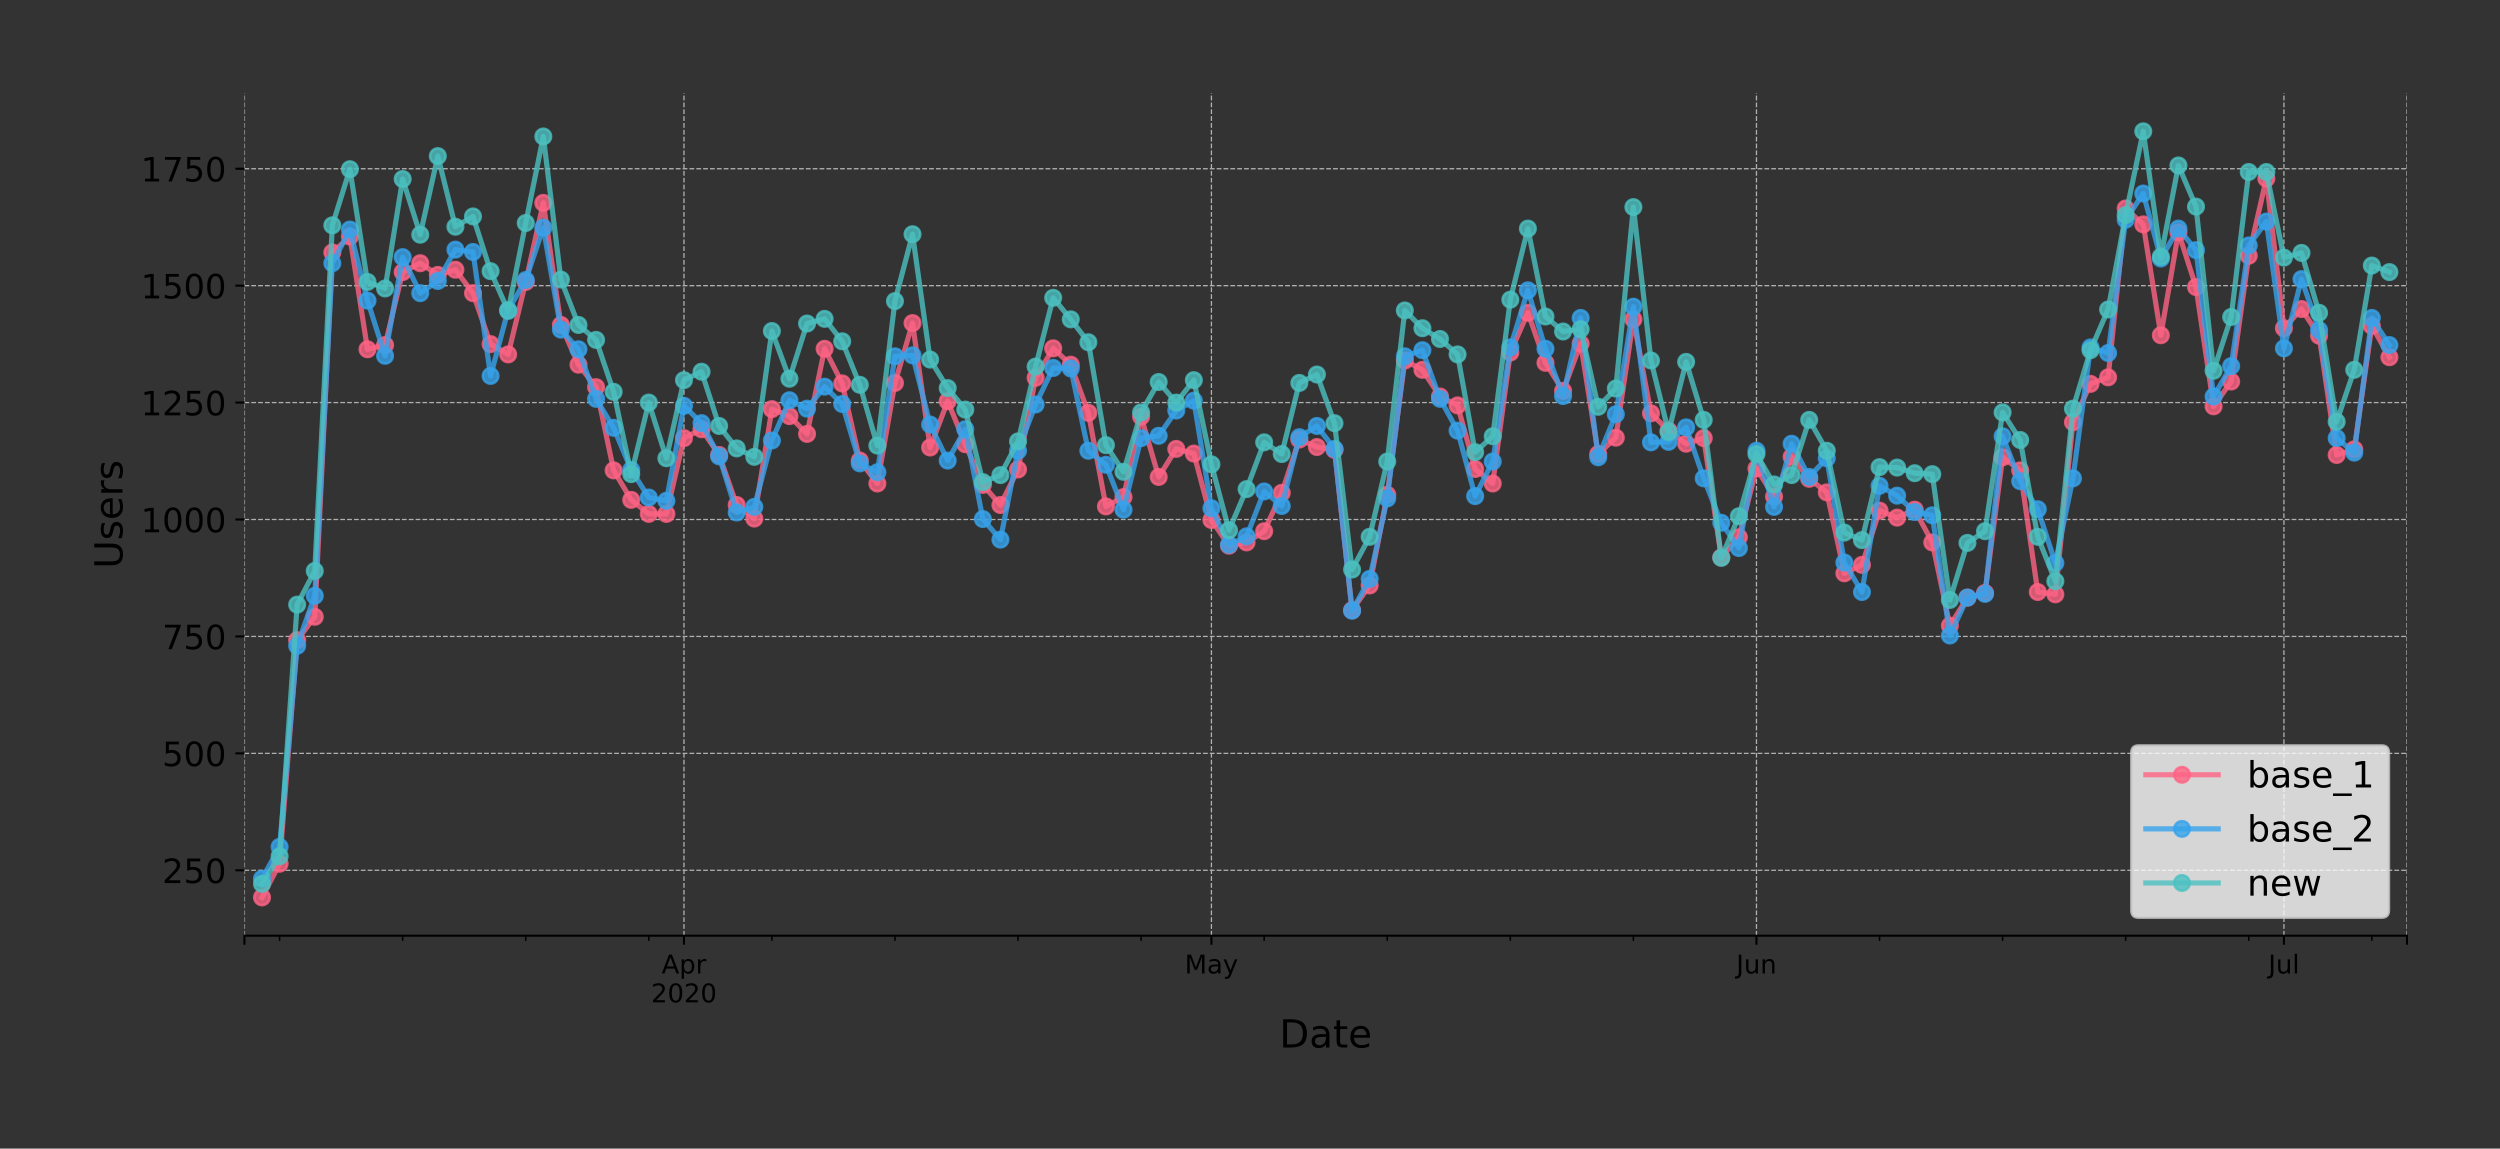 <?xml version="1.0" encoding="utf-8" standalone="no"?>
<!DOCTYPE svg PUBLIC "-//W3C//DTD SVG 1.1//EN"
  "http://www.w3.org/Graphics/SVG/1.1/DTD/svg11.dtd">
<!-- Created with matplotlib (https://matplotlib.org/) -->
<svg height="444.553pt" version="1.1" viewBox="0 0 967.602 444.553" width="967.602pt" xmlns="http://www.w3.org/2000/svg" xmlns:xlink="http://www.w3.org/1999/xlink">
 <rect x="0" y="0" width="967.602" height="444.553" fill="#333333" stroke="none"/>
 <defs>
  <style type="text/css">
*{stroke-linecap:butt;stroke-linejoin:round;}
  </style>
 </defs>
 <g id="figure_1">
  <g id="patch_1">
   <path d="M 0 444.553 
L 967.602 444.553 
L 967.602 -0 
L 0 -0 
z
" style="fill:none;"/>
  </g>
  <g id="axes_1">
   <g id="patch_2">
    <path d="M 94.602 362.16 
L 931.602 362.16 
L 931.602 36 
L 94.602 36 
z
" style="fill:none;"/>
   </g>
   <g id="matplotlib.axis_1">
    <g id="xtick_1">
     <g id="line2d_1">
      <path clip-path="url(#pf56e153e91)" d="M 94.602 362.16 
L 94.602 36 
" style="fill:none;stroke:#b0b0b0;stroke-dasharray:1.85,0.8;stroke-dashoffset:0;stroke-width:0.5;"/>
     </g>
     <g id="line2d_2">
      <defs>
       <path d="M 0 0 
L 0 3.5 
" id="m68fc9d1a03" style="stroke:#000000;stroke-width:0.8;"/>
      </defs>
      <g>
       <use style="stroke:#000000;stroke-width:0.8;" x="94.602" xlink:href="#m68fc9d1a03" y="362.16"/>
      </g>
     </g>
    </g>
    <g id="xtick_2">
     <g id="line2d_3">
      <path clip-path="url(#pf56e153e91)" d="M 264.724 362.16 
L 264.724 36 
" style="fill:none;stroke:#b0b0b0;stroke-dasharray:1.85,0.8;stroke-dashoffset:0;stroke-width:0.5;"/>
     </g>
     <g id="line2d_4">
      <g>
       <use style="stroke:#000000;stroke-width:0.8;" x="264.724" xlink:href="#m68fc9d1a03" y="362.16"/>
      </g>
     </g>
     <g id="text_1">
      <!-- Apr -->
      <defs>
       <path d="M 34.188 63.188 
L 20.797 26.906 
L 47.609 26.906 
z
M 28.609 72.906 
L 39.797 72.906 
L 67.578 0 
L 57.328 0 
L 50.688 18.703 
L 17.828 18.703 
L 11.188 0 
L 0.781 0 
z
" id="DejaVuSans-65"/>
       <path d="M 18.109 8.203 
L 18.109 -20.797 
L 9.078 -20.797 
L 9.078 54.688 
L 18.109 54.688 
L 18.109 46.391 
Q 20.953 51.266 25.266 53.625 
Q 29.594 56 35.594 56 
Q 45.562 56 51.781 48.094 
Q 58.016 40.188 58.016 27.297 
Q 58.016 14.406 51.781 6.484 
Q 45.562 -1.422 35.594 -1.422 
Q 29.594 -1.422 25.266 0.953 
Q 20.953 3.328 18.109 8.203 
z
M 48.688 27.297 
Q 48.688 37.203 44.609 42.844 
Q 40.531 48.484 33.406 48.484 
Q 26.266 48.484 22.188 42.844 
Q 18.109 37.203 18.109 27.297 
Q 18.109 17.391 22.188 11.75 
Q 26.266 6.109 33.406 6.109 
Q 40.531 6.109 44.609 11.75 
Q 48.688 17.391 48.688 27.297 
z
" id="DejaVuSans-112"/>
       <path d="M 41.109 46.297 
Q 39.594 47.172 37.812 47.578 
Q 36.031 48 33.891 48 
Q 26.266 48 22.188 43.047 
Q 18.109 38.094 18.109 28.812 
L 18.109 0 
L 9.078 0 
L 9.078 54.688 
L 18.109 54.688 
L 18.109 46.188 
Q 20.953 51.172 25.484 53.578 
Q 30.031 56 36.531 56 
Q 37.453 56 38.578 55.875 
Q 39.703 55.766 41.062 55.516 
z
" id="DejaVuSans-114"/>
      </defs>
      <g transform="translate(256.074 376.758)scale(0.1 -0.1)">
       <use xlink:href="#DejaVuSans-65"/>
       <use x="68.408" xlink:href="#DejaVuSans-112"/>
       <use x="131.885" xlink:href="#DejaVuSans-114"/>
      </g>
      <!-- 2020 -->
      <defs>
       <path d="M 19.188 8.297 
L 53.609 8.297 
L 53.609 0 
L 7.328 0 
L 7.328 8.297 
Q 12.938 14.109 22.625 23.891 
Q 32.328 33.688 34.812 36.531 
Q 39.547 41.844 41.422 45.531 
Q 43.312 49.219 43.312 52.781 
Q 43.312 58.594 39.234 62.25 
Q 35.156 65.922 28.609 65.922 
Q 23.969 65.922 18.812 64.312 
Q 13.672 62.703 7.812 59.422 
L 7.812 69.391 
Q 13.766 71.781 18.938 73 
Q 24.125 74.219 28.422 74.219 
Q 39.75 74.219 46.484 68.547 
Q 53.219 62.891 53.219 53.422 
Q 53.219 48.922 51.531 44.891 
Q 49.859 40.875 45.406 35.406 
Q 44.188 33.984 37.641 27.219 
Q 31.109 20.453 19.188 8.297 
z
" id="DejaVuSans-50"/>
       <path d="M 31.781 66.406 
Q 24.172 66.406 20.328 58.906 
Q 16.5 51.422 16.5 36.375 
Q 16.5 21.391 20.328 13.891 
Q 24.172 6.391 31.781 6.391 
Q 39.453 6.391 43.281 13.891 
Q 47.125 21.391 47.125 36.375 
Q 47.125 51.422 43.281 58.906 
Q 39.453 66.406 31.781 66.406 
z
M 31.781 74.219 
Q 44.047 74.219 50.516 64.516 
Q 56.984 54.828 56.984 36.375 
Q 56.984 17.969 50.516 8.266 
Q 44.047 -1.422 31.781 -1.422 
Q 19.531 -1.422 13.062 8.266 
Q 6.594 17.969 6.594 36.375 
Q 6.594 54.828 13.062 64.516 
Q 19.531 74.219 31.781 74.219 
z
" id="DejaVuSans-48"/>
      </defs>
      <g transform="translate(251.999 387.956)scale(0.1 -0.1)">
       <use xlink:href="#DejaVuSans-50"/>
       <use x="63.623" xlink:href="#DejaVuSans-48"/>
       <use x="127.246" xlink:href="#DejaVuSans-50"/>
       <use x="190.869" xlink:href="#DejaVuSans-48"/>
      </g>
     </g>
    </g>
    <g id="xtick_3">
     <g id="line2d_5">
      <path clip-path="url(#pf56e153e91)" d="M 468.87 362.16 
L 468.87 36 
" style="fill:none;stroke:#b0b0b0;stroke-dasharray:1.85,0.8;stroke-dashoffset:0;stroke-width:0.5;"/>
     </g>
     <g id="line2d_6">
      <g>
       <use style="stroke:#000000;stroke-width:0.8;" x="468.87" xlink:href="#m68fc9d1a03" y="362.16"/>
      </g>
     </g>
     <g id="text_2">
      <!-- May -->
      <defs>
       <path d="M 9.812 72.906 
L 24.516 72.906 
L 43.109 23.297 
L 61.812 72.906 
L 76.516 72.906 
L 76.516 0 
L 66.891 0 
L 66.891 64.016 
L 48.094 14.016 
L 38.188 14.016 
L 19.391 64.016 
L 19.391 0 
L 9.812 0 
z
" id="DejaVuSans-77"/>
       <path d="M 34.281 27.484 
Q 23.391 27.484 19.188 25 
Q 14.984 22.516 14.984 16.5 
Q 14.984 11.719 18.141 8.906 
Q 21.297 6.109 26.703 6.109 
Q 34.188 6.109 38.703 11.406 
Q 43.219 16.703 43.219 25.484 
L 43.219 27.484 
z
M 52.203 31.203 
L 52.203 0 
L 43.219 0 
L 43.219 8.297 
Q 40.141 3.328 35.547 0.953 
Q 30.953 -1.422 24.312 -1.422 
Q 15.922 -1.422 10.953 3.297 
Q 6 8.016 6 15.922 
Q 6 25.141 12.172 29.828 
Q 18.359 34.516 30.609 34.516 
L 43.219 34.516 
L 43.219 35.406 
Q 43.219 41.609 39.141 45 
Q 35.062 48.391 27.688 48.391 
Q 23 48.391 18.547 47.266 
Q 14.109 46.141 10.016 43.891 
L 10.016 52.203 
Q 14.938 54.109 19.578 55.047 
Q 24.219 56 28.609 56 
Q 40.484 56 46.344 49.844 
Q 52.203 43.703 52.203 31.203 
z
" id="DejaVuSans-97"/>
       <path d="M 32.172 -5.078 
Q 28.375 -14.844 24.75 -17.812 
Q 21.141 -20.797 15.094 -20.797 
L 7.906 -20.797 
L 7.906 -13.281 
L 13.188 -13.281 
Q 16.891 -13.281 18.938 -11.516 
Q 21 -9.766 23.484 -3.219 
L 25.094 0.875 
L 2.984 54.688 
L 12.5 54.688 
L 29.594 11.922 
L 46.688 54.688 
L 56.203 54.688 
z
" id="DejaVuSans-121"/>
      </defs>
      <g transform="translate(458.533 376.758)scale(0.1 -0.1)">
       <use xlink:href="#DejaVuSans-77"/>
       <use x="86.279" xlink:href="#DejaVuSans-97"/>
       <use x="147.559" xlink:href="#DejaVuSans-121"/>
      </g>
     </g>
    </g>
    <g id="xtick_4">
     <g id="line2d_7">
      <path clip-path="url(#pf56e153e91)" d="M 679.822 362.16 
L 679.822 36 
" style="fill:none;stroke:#b0b0b0;stroke-dasharray:1.85,0.8;stroke-dashoffset:0;stroke-width:0.5;"/>
     </g>
     <g id="line2d_8">
      <g>
       <use style="stroke:#000000;stroke-width:0.8;" x="679.822" xlink:href="#m68fc9d1a03" y="362.16"/>
      </g>
     </g>
     <g id="text_3">
      <!-- Jun -->
      <defs>
       <path d="M 9.812 72.906 
L 19.672 72.906 
L 19.672 5.078 
Q 19.672 -8.109 14.672 -14.062 
Q 9.672 -20.016 -1.422 -20.016 
L -5.172 -20.016 
L -5.172 -11.719 
L -2.094 -11.719 
Q 4.438 -11.719 7.125 -8.047 
Q 9.812 -4.391 9.812 5.078 
z
" id="DejaVuSans-74"/>
       <path d="M 8.5 21.578 
L 8.5 54.688 
L 17.484 54.688 
L 17.484 21.922 
Q 17.484 14.156 20.5 10.266 
Q 23.531 6.391 29.594 6.391 
Q 36.859 6.391 41.078 11.031 
Q 45.312 15.672 45.312 23.688 
L 45.312 54.688 
L 54.297 54.688 
L 54.297 0 
L 45.312 0 
L 45.312 8.406 
Q 42.047 3.422 37.719 1 
Q 33.406 -1.422 27.688 -1.422 
Q 18.266 -1.422 13.375 4.438 
Q 8.5 10.297 8.5 21.578 
z
M 31.109 56 
z
" id="DejaVuSans-117"/>
       <path d="M 54.891 33.016 
L 54.891 0 
L 45.906 0 
L 45.906 32.719 
Q 45.906 40.484 42.875 44.328 
Q 39.844 48.188 33.797 48.188 
Q 26.516 48.188 22.312 43.547 
Q 18.109 38.922 18.109 30.906 
L 18.109 0 
L 9.078 0 
L 9.078 54.688 
L 18.109 54.688 
L 18.109 46.188 
Q 21.344 51.125 25.703 53.562 
Q 30.078 56 35.797 56 
Q 45.219 56 50.047 50.172 
Q 54.891 44.344 54.891 33.016 
z
" id="DejaVuSans-110"/>
      </defs>
      <g transform="translate(672.009 376.758)scale(0.1 -0.1)">
       <use xlink:href="#DejaVuSans-74"/>
       <use x="29.492" xlink:href="#DejaVuSans-117"/>
       <use x="92.871" xlink:href="#DejaVuSans-110"/>
      </g>
     </g>
    </g>
    <g id="xtick_5">
     <g id="line2d_9">
      <path clip-path="url(#pf56e153e91)" d="M 883.968 362.16 
L 883.968 36 
" style="fill:none;stroke:#b0b0b0;stroke-dasharray:1.85,0.8;stroke-dashoffset:0;stroke-width:0.5;"/>
     </g>
     <g id="line2d_10">
      <g>
       <use style="stroke:#000000;stroke-width:0.8;" x="883.968" xlink:href="#m68fc9d1a03" y="362.16"/>
      </g>
     </g>
     <g id="text_4">
      <!-- Jul -->
      <defs>
       <path d="M 9.422 75.984 
L 18.406 75.984 
L 18.406 0 
L 9.422 0 
z
" id="DejaVuSans-108"/>
      </defs>
      <g transform="translate(877.935 376.758)scale(0.1 -0.1)">
       <use xlink:href="#DejaVuSans-74"/>
       <use x="29.492" xlink:href="#DejaVuSans-117"/>
       <use x="92.871" xlink:href="#DejaVuSans-108"/>
      </g>
     </g>
    </g>
    <g id="xtick_6">
     <g id="line2d_11">
      <path clip-path="url(#pf56e153e91)" d="M 931.602 362.16 
L 931.602 36 
" style="fill:none;stroke:#b0b0b0;stroke-dasharray:1.85,0.8;stroke-dashoffset:0;stroke-width:0.5;"/>
     </g>
     <g id="line2d_12">
      <g>
       <use style="stroke:#000000;stroke-width:0.8;" x="931.602" xlink:href="#m68fc9d1a03" y="362.16"/>
      </g>
     </g>
    </g>
    <g id="xtick_7">
     <g id="line2d_13">
      <defs>
       <path d="M 0 0 
L 0 2 
" id="mcd1fe5a7c1" style="stroke:#000000;stroke-width:0.6;"/>
      </defs>
      <g>
       <use style="stroke:#000000;stroke-width:0.6;" x="108.212" xlink:href="#mcd1fe5a7c1" y="362.16"/>
      </g>
     </g>
    </g>
    <g id="xtick_8">
     <g id="line2d_14">
      <g>
       <use style="stroke:#000000;stroke-width:0.6;" x="155.846" xlink:href="#mcd1fe5a7c1" y="362.16"/>
      </g>
     </g>
    </g>
    <g id="xtick_9">
     <g id="line2d_15">
      <g>
       <use style="stroke:#000000;stroke-width:0.6;" x="203.48" xlink:href="#mcd1fe5a7c1" y="362.16"/>
      </g>
     </g>
    </g>
    <g id="xtick_10">
     <g id="line2d_16">
      <g>
       <use style="stroke:#000000;stroke-width:0.6;" x="251.114" xlink:href="#mcd1fe5a7c1" y="362.16"/>
      </g>
     </g>
    </g>
    <g id="xtick_11">
     <g id="line2d_17">
      <g>
       <use style="stroke:#000000;stroke-width:0.6;" x="298.749" xlink:href="#mcd1fe5a7c1" y="362.16"/>
      </g>
     </g>
    </g>
    <g id="xtick_12">
     <g id="line2d_18">
      <g>
       <use style="stroke:#000000;stroke-width:0.6;" x="346.383" xlink:href="#mcd1fe5a7c1" y="362.16"/>
      </g>
     </g>
    </g>
    <g id="xtick_13">
     <g id="line2d_19">
      <g>
       <use style="stroke:#000000;stroke-width:0.6;" x="394.017" xlink:href="#mcd1fe5a7c1" y="362.16"/>
      </g>
     </g>
    </g>
    <g id="xtick_14">
     <g id="line2d_20">
      <g>
       <use style="stroke:#000000;stroke-width:0.6;" x="441.651" xlink:href="#mcd1fe5a7c1" y="362.16"/>
      </g>
     </g>
    </g>
    <g id="xtick_15">
     <g id="line2d_21">
      <g>
       <use style="stroke:#000000;stroke-width:0.6;" x="489.285" xlink:href="#mcd1fe5a7c1" y="362.16"/>
      </g>
     </g>
    </g>
    <g id="xtick_16">
     <g id="line2d_22">
      <g>
       <use style="stroke:#000000;stroke-width:0.6;" x="536.919" xlink:href="#mcd1fe5a7c1" y="362.16"/>
      </g>
     </g>
    </g>
    <g id="xtick_17">
     <g id="line2d_23">
      <g>
       <use style="stroke:#000000;stroke-width:0.6;" x="584.553" xlink:href="#mcd1fe5a7c1" y="362.16"/>
      </g>
     </g>
    </g>
    <g id="xtick_18">
     <g id="line2d_24">
      <g>
       <use style="stroke:#000000;stroke-width:0.6;" x="632.188" xlink:href="#mcd1fe5a7c1" y="362.16"/>
      </g>
     </g>
    </g>
    <g id="xtick_19">
     <g id="line2d_25">
      <g>
       <use style="stroke:#000000;stroke-width:0.6;" x="727.456" xlink:href="#mcd1fe5a7c1" y="362.16"/>
      </g>
     </g>
    </g>
    <g id="xtick_20">
     <g id="line2d_26">
      <g>
       <use style="stroke:#000000;stroke-width:0.6;" x="775.09" xlink:href="#mcd1fe5a7c1" y="362.16"/>
      </g>
     </g>
    </g>
    <g id="xtick_21">
     <g id="line2d_27">
      <g>
       <use style="stroke:#000000;stroke-width:0.6;" x="822.724" xlink:href="#mcd1fe5a7c1" y="362.16"/>
      </g>
     </g>
    </g>
    <g id="xtick_22">
     <g id="line2d_28">
      <g>
       <use style="stroke:#000000;stroke-width:0.6;" x="870.358" xlink:href="#mcd1fe5a7c1" y="362.16"/>
      </g>
     </g>
    </g>
    <g id="xtick_23">
     <g id="line2d_29">
      <g>
       <use style="stroke:#000000;stroke-width:0.6;" x="917.992" xlink:href="#mcd1fe5a7c1" y="362.16"/>
      </g>
     </g>
    </g>
    <g id="text_5">
     <!-- Date -->
     <defs>
      <path d="M 19.672 64.797 
L 19.672 8.109 
L 31.594 8.109 
Q 46.688 8.109 53.688 14.938 
Q 60.688 21.781 60.688 36.531 
Q 60.688 51.172 53.688 57.984 
Q 46.688 64.797 31.594 64.797 
z
M 9.812 72.906 
L 30.078 72.906 
Q 51.266 72.906 61.172 64.094 
Q 71.094 55.281 71.094 36.531 
Q 71.094 17.672 61.125 8.828 
Q 51.172 0 30.078 0 
L 9.812 0 
z
" id="DejaVuSans-68"/>
      <path d="M 18.312 70.219 
L 18.312 54.688 
L 36.812 54.688 
L 36.812 47.703 
L 18.312 47.703 
L 18.312 18.016 
Q 18.312 11.328 20.141 9.422 
Q 21.969 7.516 27.594 7.516 
L 36.812 7.516 
L 36.812 0 
L 27.594 0 
Q 17.188 0 13.234 3.875 
Q 9.281 7.766 9.281 18.016 
L 9.281 47.703 
L 2.688 47.703 
L 2.688 54.688 
L 9.281 54.688 
L 9.281 70.219 
z
" id="DejaVuSans-116"/>
      <path d="M 56.203 29.594 
L 56.203 25.203 
L 14.891 25.203 
Q 15.484 15.922 20.484 11.062 
Q 25.484 6.203 34.422 6.203 
Q 39.594 6.203 44.453 7.469 
Q 49.312 8.734 54.109 11.281 
L 54.109 2.781 
Q 49.266 0.734 44.188 -0.344 
Q 39.109 -1.422 33.891 -1.422 
Q 20.797 -1.422 13.156 6.188 
Q 5.516 13.812 5.516 26.812 
Q 5.516 40.234 12.766 48.109 
Q 20.016 56 32.328 56 
Q 43.359 56 49.781 48.891 
Q 56.203 41.797 56.203 29.594 
z
M 47.219 32.234 
Q 47.125 39.594 43.094 43.984 
Q 39.062 48.391 32.422 48.391 
Q 24.906 48.391 20.391 44.141 
Q 15.875 39.891 15.188 32.172 
z
" id="DejaVuSans-101"/>
     </defs>
     <g transform="translate(495.176 405.434)scale(0.15 -0.15)">
      <use xlink:href="#DejaVuSans-68"/>
      <use x="77.002" xlink:href="#DejaVuSans-97"/>
      <use x="138.281" xlink:href="#DejaVuSans-116"/>
      <use x="177.49" xlink:href="#DejaVuSans-101"/>
     </g>
    </g>
   </g>
   <g id="matplotlib.axis_2">
    <g id="ytick_1">
     <g id="line2d_30">
      <path clip-path="url(#pf56e153e91)" d="M 94.602 336.835 
L 931.602 336.835 
" style="fill:none;stroke:#b0b0b0;stroke-dasharray:1.85,0.8;stroke-dashoffset:0;stroke-width:0.5;"/>
     </g>
     <g id="line2d_31">
      <defs>
       <path d="M 0 0 
L -3.5 0 
" id="mfa37a52bdd" style="stroke:#000000;stroke-width:0.8;"/>
      </defs>
      <g>
       <use style="stroke:#000000;stroke-width:0.8;" x="94.602" xlink:href="#mfa37a52bdd" y="336.835"/>
      </g>
     </g>
     <g id="text_6">
      <!-- 250 -->
      <defs>
       <path d="M 10.797 72.906 
L 49.516 72.906 
L 49.516 64.594 
L 19.828 64.594 
L 19.828 46.734 
Q 21.969 47.469 24.109 47.828 
Q 26.266 48.188 28.422 48.188 
Q 40.625 48.188 47.75 41.5 
Q 54.891 34.812 54.891 23.391 
Q 54.891 11.625 47.562 5.094 
Q 40.234 -1.422 26.906 -1.422 
Q 22.312 -1.422 17.547 -0.641 
Q 12.797 0.141 7.719 1.703 
L 7.719 11.625 
Q 12.109 9.234 16.797 8.062 
Q 21.484 6.891 26.703 6.891 
Q 35.156 6.891 40.078 11.328 
Q 45.016 15.766 45.016 23.391 
Q 45.016 31 40.078 35.438 
Q 35.156 39.891 26.703 39.891 
Q 22.75 39.891 18.812 39.016 
Q 14.891 38.141 10.797 36.281 
z
" id="DejaVuSans-53"/>
      </defs>
      <g transform="translate(62.788 341.774)scale(0.13 -0.13)">
       <use xlink:href="#DejaVuSans-50"/>
       <use x="63.623" xlink:href="#DejaVuSans-53"/>
       <use x="127.246" xlink:href="#DejaVuSans-48"/>
      </g>
     </g>
    </g>
    <g id="ytick_2">
     <g id="line2d_32">
      <path clip-path="url(#pf56e153e91)" d="M 94.602 291.581 
L 931.602 291.581 
" style="fill:none;stroke:#b0b0b0;stroke-dasharray:1.85,0.8;stroke-dashoffset:0;stroke-width:0.5;"/>
     </g>
     <g id="line2d_33">
      <g>
       <use style="stroke:#000000;stroke-width:0.8;" x="94.602" xlink:href="#mfa37a52bdd" y="291.581"/>
      </g>
     </g>
     <g id="text_7">
      <!-- 500 -->
      <g transform="translate(62.788 296.52)scale(0.13 -0.13)">
       <use xlink:href="#DejaVuSans-53"/>
       <use x="63.623" xlink:href="#DejaVuSans-48"/>
       <use x="127.246" xlink:href="#DejaVuSans-48"/>
      </g>
     </g>
    </g>
    <g id="ytick_3">
     <g id="line2d_34">
      <path clip-path="url(#pf56e153e91)" d="M 94.602 246.326 
L 931.602 246.326 
" style="fill:none;stroke:#b0b0b0;stroke-dasharray:1.85,0.8;stroke-dashoffset:0;stroke-width:0.5;"/>
     </g>
     <g id="line2d_35">
      <g>
       <use style="stroke:#000000;stroke-width:0.8;" x="94.602" xlink:href="#mfa37a52bdd" y="246.326"/>
      </g>
     </g>
     <g id="text_8">
      <!-- 750 -->
      <defs>
       <path d="M 8.203 72.906 
L 55.078 72.906 
L 55.078 68.703 
L 28.609 0 
L 18.312 0 
L 43.219 64.594 
L 8.203 64.594 
z
" id="DejaVuSans-55"/>
      </defs>
      <g transform="translate(62.788 251.265)scale(0.13 -0.13)">
       <use xlink:href="#DejaVuSans-55"/>
       <use x="63.623" xlink:href="#DejaVuSans-53"/>
       <use x="127.246" xlink:href="#DejaVuSans-48"/>
      </g>
     </g>
    </g>
    <g id="ytick_4">
     <g id="line2d_36">
      <path clip-path="url(#pf56e153e91)" d="M 94.602 201.071 
L 931.602 201.071 
" style="fill:none;stroke:#b0b0b0;stroke-dasharray:1.85,0.8;stroke-dashoffset:0;stroke-width:0.5;"/>
     </g>
     <g id="line2d_37">
      <g>
       <use style="stroke:#000000;stroke-width:0.8;" x="94.602" xlink:href="#mfa37a52bdd" y="201.071"/>
      </g>
     </g>
     <g id="text_9">
      <!-- 1000 -->
      <defs>
       <path d="M 12.406 8.297 
L 28.516 8.297 
L 28.516 63.922 
L 10.984 60.406 
L 10.984 69.391 
L 28.422 72.906 
L 38.281 72.906 
L 38.281 8.297 
L 54.391 8.297 
L 54.391 0 
L 12.406 0 
z
" id="DejaVuSans-49"/>
      </defs>
      <g transform="translate(54.517 206.01)scale(0.13 -0.13)">
       <use xlink:href="#DejaVuSans-49"/>
       <use x="63.623" xlink:href="#DejaVuSans-48"/>
       <use x="127.246" xlink:href="#DejaVuSans-48"/>
       <use x="190.869" xlink:href="#DejaVuSans-48"/>
      </g>
     </g>
    </g>
    <g id="ytick_5">
     <g id="line2d_38">
      <path clip-path="url(#pf56e153e91)" d="M 94.602 155.816 
L 931.602 155.816 
" style="fill:none;stroke:#b0b0b0;stroke-dasharray:1.85,0.8;stroke-dashoffset:0;stroke-width:0.5;"/>
     </g>
     <g id="line2d_39">
      <g>
       <use style="stroke:#000000;stroke-width:0.8;" x="94.602" xlink:href="#mfa37a52bdd" y="155.816"/>
      </g>
     </g>
     <g id="text_10">
      <!-- 1250 -->
      <g transform="translate(54.517 160.755)scale(0.13 -0.13)">
       <use xlink:href="#DejaVuSans-49"/>
       <use x="63.623" xlink:href="#DejaVuSans-50"/>
       <use x="127.246" xlink:href="#DejaVuSans-53"/>
       <use x="190.869" xlink:href="#DejaVuSans-48"/>
      </g>
     </g>
    </g>
    <g id="ytick_6">
     <g id="line2d_40">
      <path clip-path="url(#pf56e153e91)" d="M 94.602 110.562 
L 931.602 110.562 
" style="fill:none;stroke:#b0b0b0;stroke-dasharray:1.85,0.8;stroke-dashoffset:0;stroke-width:0.5;"/>
     </g>
     <g id="line2d_41">
      <g>
       <use style="stroke:#000000;stroke-width:0.8;" x="94.602" xlink:href="#mfa37a52bdd" y="110.562"/>
      </g>
     </g>
     <g id="text_11">
      <!-- 1500 -->
      <g transform="translate(54.517 115.501)scale(0.13 -0.13)">
       <use xlink:href="#DejaVuSans-49"/>
       <use x="63.623" xlink:href="#DejaVuSans-53"/>
       <use x="127.246" xlink:href="#DejaVuSans-48"/>
       <use x="190.869" xlink:href="#DejaVuSans-48"/>
      </g>
     </g>
    </g>
    <g id="ytick_7">
     <g id="line2d_42">
      <path clip-path="url(#pf56e153e91)" d="M 94.602 65.307 
L 931.602 65.307 
" style="fill:none;stroke:#b0b0b0;stroke-dasharray:1.85,0.8;stroke-dashoffset:0;stroke-width:0.5;"/>
     </g>
     <g id="line2d_43">
      <g>
       <use style="stroke:#000000;stroke-width:0.8;" x="94.602" xlink:href="#mfa37a52bdd" y="65.307"/>
      </g>
     </g>
     <g id="text_12">
      <!-- 1750 -->
      <g transform="translate(54.517 70.246)scale(0.13 -0.13)">
       <use xlink:href="#DejaVuSans-49"/>
       <use x="63.623" xlink:href="#DejaVuSans-55"/>
       <use x="127.246" xlink:href="#DejaVuSans-53"/>
       <use x="190.869" xlink:href="#DejaVuSans-48"/>
      </g>
     </g>
    </g>
    <g id="text_13">
     <!-- Users -->
     <defs>
      <path d="M 8.688 72.906 
L 18.609 72.906 
L 18.609 28.609 
Q 18.609 16.891 22.844 11.734 
Q 27.094 6.594 36.625 6.594 
Q 46.094 6.594 50.344 11.734 
Q 54.594 16.891 54.594 28.609 
L 54.594 72.906 
L 64.5 72.906 
L 64.5 27.391 
Q 64.5 13.141 57.438 5.859 
Q 50.391 -1.422 36.625 -1.422 
Q 22.797 -1.422 15.734 5.859 
Q 8.688 13.141 8.688 27.391 
z
" id="DejaVuSans-85"/>
      <path d="M 44.281 53.078 
L 44.281 44.578 
Q 40.484 46.531 36.375 47.5 
Q 32.281 48.484 27.875 48.484 
Q 21.188 48.484 17.844 46.438 
Q 14.5 44.391 14.5 40.281 
Q 14.5 37.156 16.891 35.375 
Q 19.281 33.594 26.516 31.984 
L 29.594 31.297 
Q 39.156 29.25 43.188 25.516 
Q 47.219 21.781 47.219 15.094 
Q 47.219 7.469 41.188 3.016 
Q 35.156 -1.422 24.609 -1.422 
Q 20.219 -1.422 15.453 -0.562 
Q 10.688 0.297 5.422 2 
L 5.422 11.281 
Q 10.406 8.688 15.234 7.391 
Q 20.062 6.109 24.812 6.109 
Q 31.156 6.109 34.562 8.281 
Q 37.984 10.453 37.984 14.406 
Q 37.984 18.062 35.516 20.016 
Q 33.062 21.969 24.703 23.781 
L 21.578 24.516 
Q 13.234 26.266 9.516 29.906 
Q 5.812 33.547 5.812 39.891 
Q 5.812 47.609 11.281 51.797 
Q 16.75 56 26.812 56 
Q 31.781 56 36.172 55.266 
Q 40.578 54.547 44.281 53.078 
z
" id="DejaVuSans-115"/>
     </defs>
     <g transform="translate(47.398 220.081)rotate(-90)scale(0.15 -0.15)">
      <use xlink:href="#DejaVuSans-85"/>
      <use x="73.193" xlink:href="#DejaVuSans-115"/>
      <use x="125.293" xlink:href="#DejaVuSans-101"/>
      <use x="186.816" xlink:href="#DejaVuSans-114"/>
      <use x="227.93" xlink:href="#DejaVuSans-115"/>
     </g>
    </g>
   </g>
   <g id="line2d_44">
    <path clip-path="url(#pf56e153e91)" d="M 101.407 347.335 
L 108.212 334.301 
L 115.017 247.774 
L 121.822 238.723 
L 128.627 97.709 
L 135.431 91.555 
L 142.236 135.18 
L 149.041 133.551 
L 155.846 105.312 
L 162.651 101.873 
L 169.456 106.398 
L 176.261 104.407 
L 183.066 113.458 
L 189.87 133.189 
L 196.675 137.172 
L 203.48 109.114 
L 210.285 78.521 
L 217.09 125.767 
L 223.895 141.154 
L 230.7 149.843 
L 237.505 182.064 
L 244.31 193.468 
L 251.114 198.899 
L 257.919 198.899 
L 264.724 169.574 
L 271.529 166.135 
L 278.334 176.091 
L 285.139 195.46 
L 291.944 200.709 
L 298.749 158.351 
L 305.553 161.066 
L 312.358 167.945 
L 319.163 134.999 
L 325.968 148.395 
L 332.773 178.263 
L 339.578 187.133 
L 346.383 148.214 
L 353.188 125.043 
L 359.992 173.194 
L 366.797 155.273 
L 373.602 171.927 
L 380.407 187.676 
L 387.212 195.46 
L 394.017 181.702 
L 400.822 146.222 
L 407.627 134.818 
L 414.431 141.154 
L 421.236 159.799 
L 428.041 196.003 
L 434.846 192.382 
L 441.651 161.247 
L 448.456 184.598 
L 455.261 173.737 
L 462.066 175.548 
L 468.87 201.252 
L 475.675 211.208 
L 482.48 209.941 
L 489.285 205.597 
L 496.09 190.753 
L 502.895 170.117 
L 509.7 173.013 
L 516.505 174.099 
L 523.31 236.189 
L 530.114 226.595 
L 536.919 191.477 
L 543.724 139.525 
L 550.529 143.145 
L 557.334 153.463 
L 564.139 156.903 
L 570.944 181.521 
L 577.749 187.133 
L 584.553 136.447 
L 591.358 121.061 
L 598.163 140.43 
L 604.968 151.291 
L 611.773 133.008 
L 618.578 175.729 
L 625.383 169.393 
L 632.188 123.595 
L 638.992 159.98 
L 645.797 166.678 
L 652.602 171.746 
L 659.407 169.574 
L 666.212 215.734 
L 673.017 207.95 
L 679.822 181.34 
L 686.627 192.201 
L 693.431 176.815 
L 700.236 185.323 
L 707.041 190.572 
L 713.846 221.888 
L 720.651 218.63 
L 727.456 197.632 
L 734.261 200.347 
L 741.066 197.27 
L 747.87 209.941 
L 754.675 242.163 
L 761.48 231.301 
L 768.285 229.491 
L 775.09 176.996 
L 781.895 182.064 
L 788.7 229.129 
L 795.505 230.034 
L 802.31 163.419 
L 809.114 148.576 
L 815.919 146.041 
L 822.724 80.694 
L 829.529 86.848 
L 836.334 129.75 
L 843.139 89.926 
L 849.944 111.105 
L 856.749 157.265 
L 863.553 147.671 
L 870.358 98.977 
L 877.163 69.108 
L 883.968 127.034 
L 890.773 119.613 
L 897.578 129.931 
L 904.383 176.091 
L 911.188 173.918 
L 917.992 126.129 
L 924.797 138.258 
" style="fill:none;stroke:#ff6384;stroke-linecap:square;stroke-opacity:0.8;stroke-width:2;"/>
    <defs>
     <path d="M 0 3 
C 0.796 3 1.559 2.684 2.121 2.121 
C 2.684 1.559 3 0.796 3 0 
C 3 -0.796 2.684 -1.559 2.121 -2.121 
C 1.559 -2.684 0.796 -3 0 -3 
C -0.796 -3 -1.559 -2.684 -2.121 -2.121 
C -2.684 -1.559 -3 -0.796 -3 0 
C -3 0.796 -2.684 1.559 -2.121 2.121 
C -1.559 2.684 -0.796 3 0 3 
z
" id="mf7d779b96b" style="stroke:#ff6384;stroke-opacity:0.8;"/>
    </defs>
    <g clip-path="url(#pf56e153e91)">
     <use style="fill:#ff6384;fill-opacity:0.8;stroke:#ff6384;stroke-opacity:0.8;" x="101.407" xlink:href="#mf7d779b96b" y="347.335"/>
     <use style="fill:#ff6384;fill-opacity:0.8;stroke:#ff6384;stroke-opacity:0.8;" x="108.212" xlink:href="#mf7d779b96b" y="334.301"/>
     <use style="fill:#ff6384;fill-opacity:0.8;stroke:#ff6384;stroke-opacity:0.8;" x="115.017" xlink:href="#mf7d779b96b" y="247.774"/>
     <use style="fill:#ff6384;fill-opacity:0.8;stroke:#ff6384;stroke-opacity:0.8;" x="121.822" xlink:href="#mf7d779b96b" y="238.723"/>
     <use style="fill:#ff6384;fill-opacity:0.8;stroke:#ff6384;stroke-opacity:0.8;" x="128.627" xlink:href="#mf7d779b96b" y="97.709"/>
     <use style="fill:#ff6384;fill-opacity:0.8;stroke:#ff6384;stroke-opacity:0.8;" x="135.431" xlink:href="#mf7d779b96b" y="91.555"/>
     <use style="fill:#ff6384;fill-opacity:0.8;stroke:#ff6384;stroke-opacity:0.8;" x="142.236" xlink:href="#mf7d779b96b" y="135.18"/>
     <use style="fill:#ff6384;fill-opacity:0.8;stroke:#ff6384;stroke-opacity:0.8;" x="149.041" xlink:href="#mf7d779b96b" y="133.551"/>
     <use style="fill:#ff6384;fill-opacity:0.8;stroke:#ff6384;stroke-opacity:0.8;" x="155.846" xlink:href="#mf7d779b96b" y="105.312"/>
     <use style="fill:#ff6384;fill-opacity:0.8;stroke:#ff6384;stroke-opacity:0.8;" x="162.651" xlink:href="#mf7d779b96b" y="101.873"/>
     <use style="fill:#ff6384;fill-opacity:0.8;stroke:#ff6384;stroke-opacity:0.8;" x="169.456" xlink:href="#mf7d779b96b" y="106.398"/>
     <use style="fill:#ff6384;fill-opacity:0.8;stroke:#ff6384;stroke-opacity:0.8;" x="176.261" xlink:href="#mf7d779b96b" y="104.407"/>
     <use style="fill:#ff6384;fill-opacity:0.8;stroke:#ff6384;stroke-opacity:0.8;" x="183.066" xlink:href="#mf7d779b96b" y="113.458"/>
     <use style="fill:#ff6384;fill-opacity:0.8;stroke:#ff6384;stroke-opacity:0.8;" x="189.87" xlink:href="#mf7d779b96b" y="133.189"/>
     <use style="fill:#ff6384;fill-opacity:0.8;stroke:#ff6384;stroke-opacity:0.8;" x="196.675" xlink:href="#mf7d779b96b" y="137.172"/>
     <use style="fill:#ff6384;fill-opacity:0.8;stroke:#ff6384;stroke-opacity:0.8;" x="203.48" xlink:href="#mf7d779b96b" y="109.114"/>
     <use style="fill:#ff6384;fill-opacity:0.8;stroke:#ff6384;stroke-opacity:0.8;" x="210.285" xlink:href="#mf7d779b96b" y="78.521"/>
     <use style="fill:#ff6384;fill-opacity:0.8;stroke:#ff6384;stroke-opacity:0.8;" x="217.09" xlink:href="#mf7d779b96b" y="125.767"/>
     <use style="fill:#ff6384;fill-opacity:0.8;stroke:#ff6384;stroke-opacity:0.8;" x="223.895" xlink:href="#mf7d779b96b" y="141.154"/>
     <use style="fill:#ff6384;fill-opacity:0.8;stroke:#ff6384;stroke-opacity:0.8;" x="230.7" xlink:href="#mf7d779b96b" y="149.843"/>
     <use style="fill:#ff6384;fill-opacity:0.8;stroke:#ff6384;stroke-opacity:0.8;" x="237.505" xlink:href="#mf7d779b96b" y="182.064"/>
     <use style="fill:#ff6384;fill-opacity:0.8;stroke:#ff6384;stroke-opacity:0.8;" x="244.31" xlink:href="#mf7d779b96b" y="193.468"/>
     <use style="fill:#ff6384;fill-opacity:0.8;stroke:#ff6384;stroke-opacity:0.8;" x="251.114" xlink:href="#mf7d779b96b" y="198.899"/>
     <use style="fill:#ff6384;fill-opacity:0.8;stroke:#ff6384;stroke-opacity:0.8;" x="257.919" xlink:href="#mf7d779b96b" y="198.899"/>
     <use style="fill:#ff6384;fill-opacity:0.8;stroke:#ff6384;stroke-opacity:0.8;" x="264.724" xlink:href="#mf7d779b96b" y="169.574"/>
     <use style="fill:#ff6384;fill-opacity:0.8;stroke:#ff6384;stroke-opacity:0.8;" x="271.529" xlink:href="#mf7d779b96b" y="166.135"/>
     <use style="fill:#ff6384;fill-opacity:0.8;stroke:#ff6384;stroke-opacity:0.8;" x="278.334" xlink:href="#mf7d779b96b" y="176.091"/>
     <use style="fill:#ff6384;fill-opacity:0.8;stroke:#ff6384;stroke-opacity:0.8;" x="285.139" xlink:href="#mf7d779b96b" y="195.46"/>
     <use style="fill:#ff6384;fill-opacity:0.8;stroke:#ff6384;stroke-opacity:0.8;" x="291.944" xlink:href="#mf7d779b96b" y="200.709"/>
     <use style="fill:#ff6384;fill-opacity:0.8;stroke:#ff6384;stroke-opacity:0.8;" x="298.749" xlink:href="#mf7d779b96b" y="158.351"/>
     <use style="fill:#ff6384;fill-opacity:0.8;stroke:#ff6384;stroke-opacity:0.8;" x="305.553" xlink:href="#mf7d779b96b" y="161.066"/>
     <use style="fill:#ff6384;fill-opacity:0.8;stroke:#ff6384;stroke-opacity:0.8;" x="312.358" xlink:href="#mf7d779b96b" y="167.945"/>
     <use style="fill:#ff6384;fill-opacity:0.8;stroke:#ff6384;stroke-opacity:0.8;" x="319.163" xlink:href="#mf7d779b96b" y="134.999"/>
     <use style="fill:#ff6384;fill-opacity:0.8;stroke:#ff6384;stroke-opacity:0.8;" x="325.968" xlink:href="#mf7d779b96b" y="148.395"/>
     <use style="fill:#ff6384;fill-opacity:0.8;stroke:#ff6384;stroke-opacity:0.8;" x="332.773" xlink:href="#mf7d779b96b" y="178.263"/>
     <use style="fill:#ff6384;fill-opacity:0.8;stroke:#ff6384;stroke-opacity:0.8;" x="339.578" xlink:href="#mf7d779b96b" y="187.133"/>
     <use style="fill:#ff6384;fill-opacity:0.8;stroke:#ff6384;stroke-opacity:0.8;" x="346.383" xlink:href="#mf7d779b96b" y="148.214"/>
     <use style="fill:#ff6384;fill-opacity:0.8;stroke:#ff6384;stroke-opacity:0.8;" x="353.188" xlink:href="#mf7d779b96b" y="125.043"/>
     <use style="fill:#ff6384;fill-opacity:0.8;stroke:#ff6384;stroke-opacity:0.8;" x="359.992" xlink:href="#mf7d779b96b" y="173.194"/>
     <use style="fill:#ff6384;fill-opacity:0.8;stroke:#ff6384;stroke-opacity:0.8;" x="366.797" xlink:href="#mf7d779b96b" y="155.273"/>
     <use style="fill:#ff6384;fill-opacity:0.8;stroke:#ff6384;stroke-opacity:0.8;" x="373.602" xlink:href="#mf7d779b96b" y="171.927"/>
     <use style="fill:#ff6384;fill-opacity:0.8;stroke:#ff6384;stroke-opacity:0.8;" x="380.407" xlink:href="#mf7d779b96b" y="187.676"/>
     <use style="fill:#ff6384;fill-opacity:0.8;stroke:#ff6384;stroke-opacity:0.8;" x="387.212" xlink:href="#mf7d779b96b" y="195.46"/>
     <use style="fill:#ff6384;fill-opacity:0.8;stroke:#ff6384;stroke-opacity:0.8;" x="394.017" xlink:href="#mf7d779b96b" y="181.702"/>
     <use style="fill:#ff6384;fill-opacity:0.8;stroke:#ff6384;stroke-opacity:0.8;" x="400.822" xlink:href="#mf7d779b96b" y="146.222"/>
     <use style="fill:#ff6384;fill-opacity:0.8;stroke:#ff6384;stroke-opacity:0.8;" x="407.627" xlink:href="#mf7d779b96b" y="134.818"/>
     <use style="fill:#ff6384;fill-opacity:0.8;stroke:#ff6384;stroke-opacity:0.8;" x="414.431" xlink:href="#mf7d779b96b" y="141.154"/>
     <use style="fill:#ff6384;fill-opacity:0.8;stroke:#ff6384;stroke-opacity:0.8;" x="421.236" xlink:href="#mf7d779b96b" y="159.799"/>
     <use style="fill:#ff6384;fill-opacity:0.8;stroke:#ff6384;stroke-opacity:0.8;" x="428.041" xlink:href="#mf7d779b96b" y="196.003"/>
     <use style="fill:#ff6384;fill-opacity:0.8;stroke:#ff6384;stroke-opacity:0.8;" x="434.846" xlink:href="#mf7d779b96b" y="192.382"/>
     <use style="fill:#ff6384;fill-opacity:0.8;stroke:#ff6384;stroke-opacity:0.8;" x="441.651" xlink:href="#mf7d779b96b" y="161.247"/>
     <use style="fill:#ff6384;fill-opacity:0.8;stroke:#ff6384;stroke-opacity:0.8;" x="448.456" xlink:href="#mf7d779b96b" y="184.598"/>
     <use style="fill:#ff6384;fill-opacity:0.8;stroke:#ff6384;stroke-opacity:0.8;" x="455.261" xlink:href="#mf7d779b96b" y="173.737"/>
     <use style="fill:#ff6384;fill-opacity:0.8;stroke:#ff6384;stroke-opacity:0.8;" x="462.066" xlink:href="#mf7d779b96b" y="175.548"/>
     <use style="fill:#ff6384;fill-opacity:0.8;stroke:#ff6384;stroke-opacity:0.8;" x="468.87" xlink:href="#mf7d779b96b" y="201.252"/>
     <use style="fill:#ff6384;fill-opacity:0.8;stroke:#ff6384;stroke-opacity:0.8;" x="475.675" xlink:href="#mf7d779b96b" y="211.208"/>
     <use style="fill:#ff6384;fill-opacity:0.8;stroke:#ff6384;stroke-opacity:0.8;" x="482.48" xlink:href="#mf7d779b96b" y="209.941"/>
     <use style="fill:#ff6384;fill-opacity:0.8;stroke:#ff6384;stroke-opacity:0.8;" x="489.285" xlink:href="#mf7d779b96b" y="205.597"/>
     <use style="fill:#ff6384;fill-opacity:0.8;stroke:#ff6384;stroke-opacity:0.8;" x="496.09" xlink:href="#mf7d779b96b" y="190.753"/>
     <use style="fill:#ff6384;fill-opacity:0.8;stroke:#ff6384;stroke-opacity:0.8;" x="502.895" xlink:href="#mf7d779b96b" y="170.117"/>
     <use style="fill:#ff6384;fill-opacity:0.8;stroke:#ff6384;stroke-opacity:0.8;" x="509.7" xlink:href="#mf7d779b96b" y="173.013"/>
     <use style="fill:#ff6384;fill-opacity:0.8;stroke:#ff6384;stroke-opacity:0.8;" x="516.505" xlink:href="#mf7d779b96b" y="174.099"/>
     <use style="fill:#ff6384;fill-opacity:0.8;stroke:#ff6384;stroke-opacity:0.8;" x="523.31" xlink:href="#mf7d779b96b" y="236.189"/>
     <use style="fill:#ff6384;fill-opacity:0.8;stroke:#ff6384;stroke-opacity:0.8;" x="530.114" xlink:href="#mf7d779b96b" y="226.595"/>
     <use style="fill:#ff6384;fill-opacity:0.8;stroke:#ff6384;stroke-opacity:0.8;" x="536.919" xlink:href="#mf7d779b96b" y="191.477"/>
     <use style="fill:#ff6384;fill-opacity:0.8;stroke:#ff6384;stroke-opacity:0.8;" x="543.724" xlink:href="#mf7d779b96b" y="139.525"/>
     <use style="fill:#ff6384;fill-opacity:0.8;stroke:#ff6384;stroke-opacity:0.8;" x="550.529" xlink:href="#mf7d779b96b" y="143.145"/>
     <use style="fill:#ff6384;fill-opacity:0.8;stroke:#ff6384;stroke-opacity:0.8;" x="557.334" xlink:href="#mf7d779b96b" y="153.463"/>
     <use style="fill:#ff6384;fill-opacity:0.8;stroke:#ff6384;stroke-opacity:0.8;" x="564.139" xlink:href="#mf7d779b96b" y="156.903"/>
     <use style="fill:#ff6384;fill-opacity:0.8;stroke:#ff6384;stroke-opacity:0.8;" x="570.944" xlink:href="#mf7d779b96b" y="181.521"/>
     <use style="fill:#ff6384;fill-opacity:0.8;stroke:#ff6384;stroke-opacity:0.8;" x="577.749" xlink:href="#mf7d779b96b" y="187.133"/>
     <use style="fill:#ff6384;fill-opacity:0.8;stroke:#ff6384;stroke-opacity:0.8;" x="584.553" xlink:href="#mf7d779b96b" y="136.447"/>
     <use style="fill:#ff6384;fill-opacity:0.8;stroke:#ff6384;stroke-opacity:0.8;" x="591.358" xlink:href="#mf7d779b96b" y="121.061"/>
     <use style="fill:#ff6384;fill-opacity:0.8;stroke:#ff6384;stroke-opacity:0.8;" x="598.163" xlink:href="#mf7d779b96b" y="140.43"/>
     <use style="fill:#ff6384;fill-opacity:0.8;stroke:#ff6384;stroke-opacity:0.8;" x="604.968" xlink:href="#mf7d779b96b" y="151.291"/>
     <use style="fill:#ff6384;fill-opacity:0.8;stroke:#ff6384;stroke-opacity:0.8;" x="611.773" xlink:href="#mf7d779b96b" y="133.008"/>
     <use style="fill:#ff6384;fill-opacity:0.8;stroke:#ff6384;stroke-opacity:0.8;" x="618.578" xlink:href="#mf7d779b96b" y="175.729"/>
     <use style="fill:#ff6384;fill-opacity:0.8;stroke:#ff6384;stroke-opacity:0.8;" x="625.383" xlink:href="#mf7d779b96b" y="169.393"/>
     <use style="fill:#ff6384;fill-opacity:0.8;stroke:#ff6384;stroke-opacity:0.8;" x="632.188" xlink:href="#mf7d779b96b" y="123.595"/>
     <use style="fill:#ff6384;fill-opacity:0.8;stroke:#ff6384;stroke-opacity:0.8;" x="638.992" xlink:href="#mf7d779b96b" y="159.98"/>
     <use style="fill:#ff6384;fill-opacity:0.8;stroke:#ff6384;stroke-opacity:0.8;" x="645.797" xlink:href="#mf7d779b96b" y="166.678"/>
     <use style="fill:#ff6384;fill-opacity:0.8;stroke:#ff6384;stroke-opacity:0.8;" x="652.602" xlink:href="#mf7d779b96b" y="171.746"/>
     <use style="fill:#ff6384;fill-opacity:0.8;stroke:#ff6384;stroke-opacity:0.8;" x="659.407" xlink:href="#mf7d779b96b" y="169.574"/>
     <use style="fill:#ff6384;fill-opacity:0.8;stroke:#ff6384;stroke-opacity:0.8;" x="666.212" xlink:href="#mf7d779b96b" y="215.734"/>
     <use style="fill:#ff6384;fill-opacity:0.8;stroke:#ff6384;stroke-opacity:0.8;" x="673.017" xlink:href="#mf7d779b96b" y="207.95"/>
     <use style="fill:#ff6384;fill-opacity:0.8;stroke:#ff6384;stroke-opacity:0.8;" x="679.822" xlink:href="#mf7d779b96b" y="181.34"/>
     <use style="fill:#ff6384;fill-opacity:0.8;stroke:#ff6384;stroke-opacity:0.8;" x="686.627" xlink:href="#mf7d779b96b" y="192.201"/>
     <use style="fill:#ff6384;fill-opacity:0.8;stroke:#ff6384;stroke-opacity:0.8;" x="693.431" xlink:href="#mf7d779b96b" y="176.815"/>
     <use style="fill:#ff6384;fill-opacity:0.8;stroke:#ff6384;stroke-opacity:0.8;" x="700.236" xlink:href="#mf7d779b96b" y="185.323"/>
     <use style="fill:#ff6384;fill-opacity:0.8;stroke:#ff6384;stroke-opacity:0.8;" x="707.041" xlink:href="#mf7d779b96b" y="190.572"/>
     <use style="fill:#ff6384;fill-opacity:0.8;stroke:#ff6384;stroke-opacity:0.8;" x="713.846" xlink:href="#mf7d779b96b" y="221.888"/>
     <use style="fill:#ff6384;fill-opacity:0.8;stroke:#ff6384;stroke-opacity:0.8;" x="720.651" xlink:href="#mf7d779b96b" y="218.63"/>
     <use style="fill:#ff6384;fill-opacity:0.8;stroke:#ff6384;stroke-opacity:0.8;" x="727.456" xlink:href="#mf7d779b96b" y="197.632"/>
     <use style="fill:#ff6384;fill-opacity:0.8;stroke:#ff6384;stroke-opacity:0.8;" x="734.261" xlink:href="#mf7d779b96b" y="200.347"/>
     <use style="fill:#ff6384;fill-opacity:0.8;stroke:#ff6384;stroke-opacity:0.8;" x="741.066" xlink:href="#mf7d779b96b" y="197.27"/>
     <use style="fill:#ff6384;fill-opacity:0.8;stroke:#ff6384;stroke-opacity:0.8;" x="747.87" xlink:href="#mf7d779b96b" y="209.941"/>
     <use style="fill:#ff6384;fill-opacity:0.8;stroke:#ff6384;stroke-opacity:0.8;" x="754.675" xlink:href="#mf7d779b96b" y="242.163"/>
     <use style="fill:#ff6384;fill-opacity:0.8;stroke:#ff6384;stroke-opacity:0.8;" x="761.48" xlink:href="#mf7d779b96b" y="231.301"/>
     <use style="fill:#ff6384;fill-opacity:0.8;stroke:#ff6384;stroke-opacity:0.8;" x="768.285" xlink:href="#mf7d779b96b" y="229.491"/>
     <use style="fill:#ff6384;fill-opacity:0.8;stroke:#ff6384;stroke-opacity:0.8;" x="775.09" xlink:href="#mf7d779b96b" y="176.996"/>
     <use style="fill:#ff6384;fill-opacity:0.8;stroke:#ff6384;stroke-opacity:0.8;" x="781.895" xlink:href="#mf7d779b96b" y="182.064"/>
     <use style="fill:#ff6384;fill-opacity:0.8;stroke:#ff6384;stroke-opacity:0.8;" x="788.7" xlink:href="#mf7d779b96b" y="229.129"/>
     <use style="fill:#ff6384;fill-opacity:0.8;stroke:#ff6384;stroke-opacity:0.8;" x="795.505" xlink:href="#mf7d779b96b" y="230.034"/>
     <use style="fill:#ff6384;fill-opacity:0.8;stroke:#ff6384;stroke-opacity:0.8;" x="802.31" xlink:href="#mf7d779b96b" y="163.419"/>
     <use style="fill:#ff6384;fill-opacity:0.8;stroke:#ff6384;stroke-opacity:0.8;" x="809.114" xlink:href="#mf7d779b96b" y="148.576"/>
     <use style="fill:#ff6384;fill-opacity:0.8;stroke:#ff6384;stroke-opacity:0.8;" x="815.919" xlink:href="#mf7d779b96b" y="146.041"/>
     <use style="fill:#ff6384;fill-opacity:0.8;stroke:#ff6384;stroke-opacity:0.8;" x="822.724" xlink:href="#mf7d779b96b" y="80.694"/>
     <use style="fill:#ff6384;fill-opacity:0.8;stroke:#ff6384;stroke-opacity:0.8;" x="829.529" xlink:href="#mf7d779b96b" y="86.848"/>
     <use style="fill:#ff6384;fill-opacity:0.8;stroke:#ff6384;stroke-opacity:0.8;" x="836.334" xlink:href="#mf7d779b96b" y="129.75"/>
     <use style="fill:#ff6384;fill-opacity:0.8;stroke:#ff6384;stroke-opacity:0.8;" x="843.139" xlink:href="#mf7d779b96b" y="89.926"/>
     <use style="fill:#ff6384;fill-opacity:0.8;stroke:#ff6384;stroke-opacity:0.8;" x="849.944" xlink:href="#mf7d779b96b" y="111.105"/>
     <use style="fill:#ff6384;fill-opacity:0.8;stroke:#ff6384;stroke-opacity:0.8;" x="856.749" xlink:href="#mf7d779b96b" y="157.265"/>
     <use style="fill:#ff6384;fill-opacity:0.8;stroke:#ff6384;stroke-opacity:0.8;" x="863.553" xlink:href="#mf7d779b96b" y="147.671"/>
     <use style="fill:#ff6384;fill-opacity:0.8;stroke:#ff6384;stroke-opacity:0.8;" x="870.358" xlink:href="#mf7d779b96b" y="98.977"/>
     <use style="fill:#ff6384;fill-opacity:0.8;stroke:#ff6384;stroke-opacity:0.8;" x="877.163" xlink:href="#mf7d779b96b" y="69.108"/>
     <use style="fill:#ff6384;fill-opacity:0.8;stroke:#ff6384;stroke-opacity:0.8;" x="883.968" xlink:href="#mf7d779b96b" y="127.034"/>
     <use style="fill:#ff6384;fill-opacity:0.8;stroke:#ff6384;stroke-opacity:0.8;" x="890.773" xlink:href="#mf7d779b96b" y="119.613"/>
     <use style="fill:#ff6384;fill-opacity:0.8;stroke:#ff6384;stroke-opacity:0.8;" x="897.578" xlink:href="#mf7d779b96b" y="129.931"/>
     <use style="fill:#ff6384;fill-opacity:0.8;stroke:#ff6384;stroke-opacity:0.8;" x="904.383" xlink:href="#mf7d779b96b" y="176.091"/>
     <use style="fill:#ff6384;fill-opacity:0.8;stroke:#ff6384;stroke-opacity:0.8;" x="911.188" xlink:href="#mf7d779b96b" y="173.918"/>
     <use style="fill:#ff6384;fill-opacity:0.8;stroke:#ff6384;stroke-opacity:0.8;" x="917.992" xlink:href="#mf7d779b96b" y="126.129"/>
     <use style="fill:#ff6384;fill-opacity:0.8;stroke:#ff6384;stroke-opacity:0.8;" x="924.797" xlink:href="#mf7d779b96b" y="138.258"/>
    </g>
   </g>
   <g id="line2d_45">
    <path clip-path="url(#pf56e153e91)" d="M 101.407 340.094 
L 108.212 327.784 
L 115.017 249.946 
L 121.822 230.577 
L 128.627 101.873 
L 135.431 88.839 
L 142.236 116.354 
L 149.041 137.715 
L 155.846 99.52 
L 162.651 113.458 
L 169.456 108.752 
L 176.261 96.623 
L 183.066 97.528 
L 189.87 145.498 
L 196.675 119.975 
L 203.48 108.389 
L 210.285 88.115 
L 217.09 127.578 
L 223.895 135.18 
L 230.7 154.368 
L 237.505 165.591 
L 244.31 181.883 
L 251.114 192.563 
L 257.919 193.83 
L 264.724 157.084 
L 271.529 163.781 
L 278.334 176.634 
L 285.139 198.356 
L 291.944 196.184 
L 298.749 170.479 
L 305.553 154.911 
L 312.358 158.17 
L 319.163 149.662 
L 325.968 156.36 
L 332.773 179.349 
L 339.578 182.788 
L 346.383 137.896 
L 353.188 137.534 
L 359.992 164.324 
L 366.797 178.263 
L 373.602 166.135 
L 380.407 200.89 
L 387.212 208.855 
L 394.017 174.461 
L 400.822 156.541 
L 407.627 142.421 
L 414.431 142.602 
L 421.236 174.461 
L 428.041 179.892 
L 434.846 197.27 
L 441.651 169.574 
L 448.456 168.669 
L 455.261 158.894 
L 462.066 155.092 
L 468.87 196.727 
L 475.675 210.846 
L 482.48 207.588 
L 489.285 190.21 
L 496.09 195.822 
L 502.895 169.212 
L 509.7 164.867 
L 516.505 173.737 
L 523.31 236.37 
L 530.114 224.061 
L 536.919 192.925 
L 543.724 137.896 
L 550.529 135.542 
L 557.334 154.368 
L 564.139 166.678 
L 570.944 192.02 
L 577.749 178.625 
L 584.553 134.456 
L 591.358 112.372 
L 598.163 134.999 
L 604.968 153.282 
L 611.773 123.052 
L 618.578 176.996 
L 625.383 160.342 
L 632.188 118.708 
L 638.992 171.203 
L 645.797 171.022 
L 652.602 165.41 
L 659.407 185.142 
L 666.212 202.338 
L 673.017 212.113 
L 679.822 174.461 
L 686.627 196.184 
L 693.431 171.746 
L 700.236 184.598 
L 707.041 177.358 
L 713.846 217.725 
L 720.651 229.129 
L 727.456 188.038 
L 734.261 191.839 
L 741.066 198.175 
L 747.87 199.442 
L 754.675 245.964 
L 761.48 231.301 
L 768.285 229.853 
L 775.09 168.85 
L 781.895 186.228 
L 788.7 197.089 
L 795.505 217.906 
L 802.31 185.142 
L 809.114 134.456 
L 815.919 136.628 
L 822.724 85.038 
L 829.529 74.901 
L 836.334 100.063 
L 843.139 88.477 
L 849.944 96.804 
L 856.749 153.463 
L 863.553 141.697 
L 870.358 94.994 
L 877.163 85.762 
L 883.968 134.818 
L 890.773 108.027 
L 897.578 127.759 
L 904.383 169.574 
L 911.188 175.185 
L 917.992 123.052 
L 924.797 133.551 
" style="fill:none;stroke:#36a2eb;stroke-linecap:square;stroke-opacity:0.8;stroke-width:2;"/>
    <defs>
     <path d="M 0 3 
C 0.796 3 1.559 2.684 2.121 2.121 
C 2.684 1.559 3 0.796 3 0 
C 3 -0.796 2.684 -1.559 2.121 -2.121 
C 1.559 -2.684 0.796 -3 0 -3 
C -0.796 -3 -1.559 -2.684 -2.121 -2.121 
C -2.684 -1.559 -3 -0.796 -3 0 
C -3 0.796 -2.684 1.559 -2.121 2.121 
C -1.559 2.684 -0.796 3 0 3 
z
" id="meec10b34e8" style="stroke:#36a2eb;stroke-opacity:0.8;"/>
    </defs>
    <g clip-path="url(#pf56e153e91)">
     <use style="fill:#36a2eb;fill-opacity:0.8;stroke:#36a2eb;stroke-opacity:0.8;" x="101.407" xlink:href="#meec10b34e8" y="340.094"/>
     <use style="fill:#36a2eb;fill-opacity:0.8;stroke:#36a2eb;stroke-opacity:0.8;" x="108.212" xlink:href="#meec10b34e8" y="327.784"/>
     <use style="fill:#36a2eb;fill-opacity:0.8;stroke:#36a2eb;stroke-opacity:0.8;" x="115.017" xlink:href="#meec10b34e8" y="249.946"/>
     <use style="fill:#36a2eb;fill-opacity:0.8;stroke:#36a2eb;stroke-opacity:0.8;" x="121.822" xlink:href="#meec10b34e8" y="230.577"/>
     <use style="fill:#36a2eb;fill-opacity:0.8;stroke:#36a2eb;stroke-opacity:0.8;" x="128.627" xlink:href="#meec10b34e8" y="101.873"/>
     <use style="fill:#36a2eb;fill-opacity:0.8;stroke:#36a2eb;stroke-opacity:0.8;" x="135.431" xlink:href="#meec10b34e8" y="88.839"/>
     <use style="fill:#36a2eb;fill-opacity:0.8;stroke:#36a2eb;stroke-opacity:0.8;" x="142.236" xlink:href="#meec10b34e8" y="116.354"/>
     <use style="fill:#36a2eb;fill-opacity:0.8;stroke:#36a2eb;stroke-opacity:0.8;" x="149.041" xlink:href="#meec10b34e8" y="137.715"/>
     <use style="fill:#36a2eb;fill-opacity:0.8;stroke:#36a2eb;stroke-opacity:0.8;" x="155.846" xlink:href="#meec10b34e8" y="99.52"/>
     <use style="fill:#36a2eb;fill-opacity:0.8;stroke:#36a2eb;stroke-opacity:0.8;" x="162.651" xlink:href="#meec10b34e8" y="113.458"/>
     <use style="fill:#36a2eb;fill-opacity:0.8;stroke:#36a2eb;stroke-opacity:0.8;" x="169.456" xlink:href="#meec10b34e8" y="108.752"/>
     <use style="fill:#36a2eb;fill-opacity:0.8;stroke:#36a2eb;stroke-opacity:0.8;" x="176.261" xlink:href="#meec10b34e8" y="96.623"/>
     <use style="fill:#36a2eb;fill-opacity:0.8;stroke:#36a2eb;stroke-opacity:0.8;" x="183.066" xlink:href="#meec10b34e8" y="97.528"/>
     <use style="fill:#36a2eb;fill-opacity:0.8;stroke:#36a2eb;stroke-opacity:0.8;" x="189.87" xlink:href="#meec10b34e8" y="145.498"/>
     <use style="fill:#36a2eb;fill-opacity:0.8;stroke:#36a2eb;stroke-opacity:0.8;" x="196.675" xlink:href="#meec10b34e8" y="119.975"/>
     <use style="fill:#36a2eb;fill-opacity:0.8;stroke:#36a2eb;stroke-opacity:0.8;" x="203.48" xlink:href="#meec10b34e8" y="108.389"/>
     <use style="fill:#36a2eb;fill-opacity:0.8;stroke:#36a2eb;stroke-opacity:0.8;" x="210.285" xlink:href="#meec10b34e8" y="88.115"/>
     <use style="fill:#36a2eb;fill-opacity:0.8;stroke:#36a2eb;stroke-opacity:0.8;" x="217.09" xlink:href="#meec10b34e8" y="127.578"/>
     <use style="fill:#36a2eb;fill-opacity:0.8;stroke:#36a2eb;stroke-opacity:0.8;" x="223.895" xlink:href="#meec10b34e8" y="135.18"/>
     <use style="fill:#36a2eb;fill-opacity:0.8;stroke:#36a2eb;stroke-opacity:0.8;" x="230.7" xlink:href="#meec10b34e8" y="154.368"/>
     <use style="fill:#36a2eb;fill-opacity:0.8;stroke:#36a2eb;stroke-opacity:0.8;" x="237.505" xlink:href="#meec10b34e8" y="165.591"/>
     <use style="fill:#36a2eb;fill-opacity:0.8;stroke:#36a2eb;stroke-opacity:0.8;" x="244.31" xlink:href="#meec10b34e8" y="181.883"/>
     <use style="fill:#36a2eb;fill-opacity:0.8;stroke:#36a2eb;stroke-opacity:0.8;" x="251.114" xlink:href="#meec10b34e8" y="192.563"/>
     <use style="fill:#36a2eb;fill-opacity:0.8;stroke:#36a2eb;stroke-opacity:0.8;" x="257.919" xlink:href="#meec10b34e8" y="193.83"/>
     <use style="fill:#36a2eb;fill-opacity:0.8;stroke:#36a2eb;stroke-opacity:0.8;" x="264.724" xlink:href="#meec10b34e8" y="157.084"/>
     <use style="fill:#36a2eb;fill-opacity:0.8;stroke:#36a2eb;stroke-opacity:0.8;" x="271.529" xlink:href="#meec10b34e8" y="163.781"/>
     <use style="fill:#36a2eb;fill-opacity:0.8;stroke:#36a2eb;stroke-opacity:0.8;" x="278.334" xlink:href="#meec10b34e8" y="176.634"/>
     <use style="fill:#36a2eb;fill-opacity:0.8;stroke:#36a2eb;stroke-opacity:0.8;" x="285.139" xlink:href="#meec10b34e8" y="198.356"/>
     <use style="fill:#36a2eb;fill-opacity:0.8;stroke:#36a2eb;stroke-opacity:0.8;" x="291.944" xlink:href="#meec10b34e8" y="196.184"/>
     <use style="fill:#36a2eb;fill-opacity:0.8;stroke:#36a2eb;stroke-opacity:0.8;" x="298.749" xlink:href="#meec10b34e8" y="170.479"/>
     <use style="fill:#36a2eb;fill-opacity:0.8;stroke:#36a2eb;stroke-opacity:0.8;" x="305.553" xlink:href="#meec10b34e8" y="154.911"/>
     <use style="fill:#36a2eb;fill-opacity:0.8;stroke:#36a2eb;stroke-opacity:0.8;" x="312.358" xlink:href="#meec10b34e8" y="158.17"/>
     <use style="fill:#36a2eb;fill-opacity:0.8;stroke:#36a2eb;stroke-opacity:0.8;" x="319.163" xlink:href="#meec10b34e8" y="149.662"/>
     <use style="fill:#36a2eb;fill-opacity:0.8;stroke:#36a2eb;stroke-opacity:0.8;" x="325.968" xlink:href="#meec10b34e8" y="156.36"/>
     <use style="fill:#36a2eb;fill-opacity:0.8;stroke:#36a2eb;stroke-opacity:0.8;" x="332.773" xlink:href="#meec10b34e8" y="179.349"/>
     <use style="fill:#36a2eb;fill-opacity:0.8;stroke:#36a2eb;stroke-opacity:0.8;" x="339.578" xlink:href="#meec10b34e8" y="182.788"/>
     <use style="fill:#36a2eb;fill-opacity:0.8;stroke:#36a2eb;stroke-opacity:0.8;" x="346.383" xlink:href="#meec10b34e8" y="137.896"/>
     <use style="fill:#36a2eb;fill-opacity:0.8;stroke:#36a2eb;stroke-opacity:0.8;" x="353.188" xlink:href="#meec10b34e8" y="137.534"/>
     <use style="fill:#36a2eb;fill-opacity:0.8;stroke:#36a2eb;stroke-opacity:0.8;" x="359.992" xlink:href="#meec10b34e8" y="164.324"/>
     <use style="fill:#36a2eb;fill-opacity:0.8;stroke:#36a2eb;stroke-opacity:0.8;" x="366.797" xlink:href="#meec10b34e8" y="178.263"/>
     <use style="fill:#36a2eb;fill-opacity:0.8;stroke:#36a2eb;stroke-opacity:0.8;" x="373.602" xlink:href="#meec10b34e8" y="166.135"/>
     <use style="fill:#36a2eb;fill-opacity:0.8;stroke:#36a2eb;stroke-opacity:0.8;" x="380.407" xlink:href="#meec10b34e8" y="200.89"/>
     <use style="fill:#36a2eb;fill-opacity:0.8;stroke:#36a2eb;stroke-opacity:0.8;" x="387.212" xlink:href="#meec10b34e8" y="208.855"/>
     <use style="fill:#36a2eb;fill-opacity:0.8;stroke:#36a2eb;stroke-opacity:0.8;" x="394.017" xlink:href="#meec10b34e8" y="174.461"/>
     <use style="fill:#36a2eb;fill-opacity:0.8;stroke:#36a2eb;stroke-opacity:0.8;" x="400.822" xlink:href="#meec10b34e8" y="156.541"/>
     <use style="fill:#36a2eb;fill-opacity:0.8;stroke:#36a2eb;stroke-opacity:0.8;" x="407.627" xlink:href="#meec10b34e8" y="142.421"/>
     <use style="fill:#36a2eb;fill-opacity:0.8;stroke:#36a2eb;stroke-opacity:0.8;" x="414.431" xlink:href="#meec10b34e8" y="142.602"/>
     <use style="fill:#36a2eb;fill-opacity:0.8;stroke:#36a2eb;stroke-opacity:0.8;" x="421.236" xlink:href="#meec10b34e8" y="174.461"/>
     <use style="fill:#36a2eb;fill-opacity:0.8;stroke:#36a2eb;stroke-opacity:0.8;" x="428.041" xlink:href="#meec10b34e8" y="179.892"/>
     <use style="fill:#36a2eb;fill-opacity:0.8;stroke:#36a2eb;stroke-opacity:0.8;" x="434.846" xlink:href="#meec10b34e8" y="197.27"/>
     <use style="fill:#36a2eb;fill-opacity:0.8;stroke:#36a2eb;stroke-opacity:0.8;" x="441.651" xlink:href="#meec10b34e8" y="169.574"/>
     <use style="fill:#36a2eb;fill-opacity:0.8;stroke:#36a2eb;stroke-opacity:0.8;" x="448.456" xlink:href="#meec10b34e8" y="168.669"/>
     <use style="fill:#36a2eb;fill-opacity:0.8;stroke:#36a2eb;stroke-opacity:0.8;" x="455.261" xlink:href="#meec10b34e8" y="158.894"/>
     <use style="fill:#36a2eb;fill-opacity:0.8;stroke:#36a2eb;stroke-opacity:0.8;" x="462.066" xlink:href="#meec10b34e8" y="155.092"/>
     <use style="fill:#36a2eb;fill-opacity:0.8;stroke:#36a2eb;stroke-opacity:0.8;" x="468.87" xlink:href="#meec10b34e8" y="196.727"/>
     <use style="fill:#36a2eb;fill-opacity:0.8;stroke:#36a2eb;stroke-opacity:0.8;" x="475.675" xlink:href="#meec10b34e8" y="210.846"/>
     <use style="fill:#36a2eb;fill-opacity:0.8;stroke:#36a2eb;stroke-opacity:0.8;" x="482.48" xlink:href="#meec10b34e8" y="207.588"/>
     <use style="fill:#36a2eb;fill-opacity:0.8;stroke:#36a2eb;stroke-opacity:0.8;" x="489.285" xlink:href="#meec10b34e8" y="190.21"/>
     <use style="fill:#36a2eb;fill-opacity:0.8;stroke:#36a2eb;stroke-opacity:0.8;" x="496.09" xlink:href="#meec10b34e8" y="195.822"/>
     <use style="fill:#36a2eb;fill-opacity:0.8;stroke:#36a2eb;stroke-opacity:0.8;" x="502.895" xlink:href="#meec10b34e8" y="169.212"/>
     <use style="fill:#36a2eb;fill-opacity:0.8;stroke:#36a2eb;stroke-opacity:0.8;" x="509.7" xlink:href="#meec10b34e8" y="164.867"/>
     <use style="fill:#36a2eb;fill-opacity:0.8;stroke:#36a2eb;stroke-opacity:0.8;" x="516.505" xlink:href="#meec10b34e8" y="173.737"/>
     <use style="fill:#36a2eb;fill-opacity:0.8;stroke:#36a2eb;stroke-opacity:0.8;" x="523.31" xlink:href="#meec10b34e8" y="236.37"/>
     <use style="fill:#36a2eb;fill-opacity:0.8;stroke:#36a2eb;stroke-opacity:0.8;" x="530.114" xlink:href="#meec10b34e8" y="224.061"/>
     <use style="fill:#36a2eb;fill-opacity:0.8;stroke:#36a2eb;stroke-opacity:0.8;" x="536.919" xlink:href="#meec10b34e8" y="192.925"/>
     <use style="fill:#36a2eb;fill-opacity:0.8;stroke:#36a2eb;stroke-opacity:0.8;" x="543.724" xlink:href="#meec10b34e8" y="137.896"/>
     <use style="fill:#36a2eb;fill-opacity:0.8;stroke:#36a2eb;stroke-opacity:0.8;" x="550.529" xlink:href="#meec10b34e8" y="135.542"/>
     <use style="fill:#36a2eb;fill-opacity:0.8;stroke:#36a2eb;stroke-opacity:0.8;" x="557.334" xlink:href="#meec10b34e8" y="154.368"/>
     <use style="fill:#36a2eb;fill-opacity:0.8;stroke:#36a2eb;stroke-opacity:0.8;" x="564.139" xlink:href="#meec10b34e8" y="166.678"/>
     <use style="fill:#36a2eb;fill-opacity:0.8;stroke:#36a2eb;stroke-opacity:0.8;" x="570.944" xlink:href="#meec10b34e8" y="192.02"/>
     <use style="fill:#36a2eb;fill-opacity:0.8;stroke:#36a2eb;stroke-opacity:0.8;" x="577.749" xlink:href="#meec10b34e8" y="178.625"/>
     <use style="fill:#36a2eb;fill-opacity:0.8;stroke:#36a2eb;stroke-opacity:0.8;" x="584.553" xlink:href="#meec10b34e8" y="134.456"/>
     <use style="fill:#36a2eb;fill-opacity:0.8;stroke:#36a2eb;stroke-opacity:0.8;" x="591.358" xlink:href="#meec10b34e8" y="112.372"/>
     <use style="fill:#36a2eb;fill-opacity:0.8;stroke:#36a2eb;stroke-opacity:0.8;" x="598.163" xlink:href="#meec10b34e8" y="134.999"/>
     <use style="fill:#36a2eb;fill-opacity:0.8;stroke:#36a2eb;stroke-opacity:0.8;" x="604.968" xlink:href="#meec10b34e8" y="153.282"/>
     <use style="fill:#36a2eb;fill-opacity:0.8;stroke:#36a2eb;stroke-opacity:0.8;" x="611.773" xlink:href="#meec10b34e8" y="123.052"/>
     <use style="fill:#36a2eb;fill-opacity:0.8;stroke:#36a2eb;stroke-opacity:0.8;" x="618.578" xlink:href="#meec10b34e8" y="176.996"/>
     <use style="fill:#36a2eb;fill-opacity:0.8;stroke:#36a2eb;stroke-opacity:0.8;" x="625.383" xlink:href="#meec10b34e8" y="160.342"/>
     <use style="fill:#36a2eb;fill-opacity:0.8;stroke:#36a2eb;stroke-opacity:0.8;" x="632.188" xlink:href="#meec10b34e8" y="118.708"/>
     <use style="fill:#36a2eb;fill-opacity:0.8;stroke:#36a2eb;stroke-opacity:0.8;" x="638.992" xlink:href="#meec10b34e8" y="171.203"/>
     <use style="fill:#36a2eb;fill-opacity:0.8;stroke:#36a2eb;stroke-opacity:0.8;" x="645.797" xlink:href="#meec10b34e8" y="171.022"/>
     <use style="fill:#36a2eb;fill-opacity:0.8;stroke:#36a2eb;stroke-opacity:0.8;" x="652.602" xlink:href="#meec10b34e8" y="165.41"/>
     <use style="fill:#36a2eb;fill-opacity:0.8;stroke:#36a2eb;stroke-opacity:0.8;" x="659.407" xlink:href="#meec10b34e8" y="185.142"/>
     <use style="fill:#36a2eb;fill-opacity:0.8;stroke:#36a2eb;stroke-opacity:0.8;" x="666.212" xlink:href="#meec10b34e8" y="202.338"/>
     <use style="fill:#36a2eb;fill-opacity:0.8;stroke:#36a2eb;stroke-opacity:0.8;" x="673.017" xlink:href="#meec10b34e8" y="212.113"/>
     <use style="fill:#36a2eb;fill-opacity:0.8;stroke:#36a2eb;stroke-opacity:0.8;" x="679.822" xlink:href="#meec10b34e8" y="174.461"/>
     <use style="fill:#36a2eb;fill-opacity:0.8;stroke:#36a2eb;stroke-opacity:0.8;" x="686.627" xlink:href="#meec10b34e8" y="196.184"/>
     <use style="fill:#36a2eb;fill-opacity:0.8;stroke:#36a2eb;stroke-opacity:0.8;" x="693.431" xlink:href="#meec10b34e8" y="171.746"/>
     <use style="fill:#36a2eb;fill-opacity:0.8;stroke:#36a2eb;stroke-opacity:0.8;" x="700.236" xlink:href="#meec10b34e8" y="184.598"/>
     <use style="fill:#36a2eb;fill-opacity:0.8;stroke:#36a2eb;stroke-opacity:0.8;" x="707.041" xlink:href="#meec10b34e8" y="177.358"/>
     <use style="fill:#36a2eb;fill-opacity:0.8;stroke:#36a2eb;stroke-opacity:0.8;" x="713.846" xlink:href="#meec10b34e8" y="217.725"/>
     <use style="fill:#36a2eb;fill-opacity:0.8;stroke:#36a2eb;stroke-opacity:0.8;" x="720.651" xlink:href="#meec10b34e8" y="229.129"/>
     <use style="fill:#36a2eb;fill-opacity:0.8;stroke:#36a2eb;stroke-opacity:0.8;" x="727.456" xlink:href="#meec10b34e8" y="188.038"/>
     <use style="fill:#36a2eb;fill-opacity:0.8;stroke:#36a2eb;stroke-opacity:0.8;" x="734.261" xlink:href="#meec10b34e8" y="191.839"/>
     <use style="fill:#36a2eb;fill-opacity:0.8;stroke:#36a2eb;stroke-opacity:0.8;" x="741.066" xlink:href="#meec10b34e8" y="198.175"/>
     <use style="fill:#36a2eb;fill-opacity:0.8;stroke:#36a2eb;stroke-opacity:0.8;" x="747.87" xlink:href="#meec10b34e8" y="199.442"/>
     <use style="fill:#36a2eb;fill-opacity:0.8;stroke:#36a2eb;stroke-opacity:0.8;" x="754.675" xlink:href="#meec10b34e8" y="245.964"/>
     <use style="fill:#36a2eb;fill-opacity:0.8;stroke:#36a2eb;stroke-opacity:0.8;" x="761.48" xlink:href="#meec10b34e8" y="231.301"/>
     <use style="fill:#36a2eb;fill-opacity:0.8;stroke:#36a2eb;stroke-opacity:0.8;" x="768.285" xlink:href="#meec10b34e8" y="229.853"/>
     <use style="fill:#36a2eb;fill-opacity:0.8;stroke:#36a2eb;stroke-opacity:0.8;" x="775.09" xlink:href="#meec10b34e8" y="168.85"/>
     <use style="fill:#36a2eb;fill-opacity:0.8;stroke:#36a2eb;stroke-opacity:0.8;" x="781.895" xlink:href="#meec10b34e8" y="186.228"/>
     <use style="fill:#36a2eb;fill-opacity:0.8;stroke:#36a2eb;stroke-opacity:0.8;" x="788.7" xlink:href="#meec10b34e8" y="197.089"/>
     <use style="fill:#36a2eb;fill-opacity:0.8;stroke:#36a2eb;stroke-opacity:0.8;" x="795.505" xlink:href="#meec10b34e8" y="217.906"/>
     <use style="fill:#36a2eb;fill-opacity:0.8;stroke:#36a2eb;stroke-opacity:0.8;" x="802.31" xlink:href="#meec10b34e8" y="185.142"/>
     <use style="fill:#36a2eb;fill-opacity:0.8;stroke:#36a2eb;stroke-opacity:0.8;" x="809.114" xlink:href="#meec10b34e8" y="134.456"/>
     <use style="fill:#36a2eb;fill-opacity:0.8;stroke:#36a2eb;stroke-opacity:0.8;" x="815.919" xlink:href="#meec10b34e8" y="136.628"/>
     <use style="fill:#36a2eb;fill-opacity:0.8;stroke:#36a2eb;stroke-opacity:0.8;" x="822.724" xlink:href="#meec10b34e8" y="85.038"/>
     <use style="fill:#36a2eb;fill-opacity:0.8;stroke:#36a2eb;stroke-opacity:0.8;" x="829.529" xlink:href="#meec10b34e8" y="74.901"/>
     <use style="fill:#36a2eb;fill-opacity:0.8;stroke:#36a2eb;stroke-opacity:0.8;" x="836.334" xlink:href="#meec10b34e8" y="100.063"/>
     <use style="fill:#36a2eb;fill-opacity:0.8;stroke:#36a2eb;stroke-opacity:0.8;" x="843.139" xlink:href="#meec10b34e8" y="88.477"/>
     <use style="fill:#36a2eb;fill-opacity:0.8;stroke:#36a2eb;stroke-opacity:0.8;" x="849.944" xlink:href="#meec10b34e8" y="96.804"/>
     <use style="fill:#36a2eb;fill-opacity:0.8;stroke:#36a2eb;stroke-opacity:0.8;" x="856.749" xlink:href="#meec10b34e8" y="153.463"/>
     <use style="fill:#36a2eb;fill-opacity:0.8;stroke:#36a2eb;stroke-opacity:0.8;" x="863.553" xlink:href="#meec10b34e8" y="141.697"/>
     <use style="fill:#36a2eb;fill-opacity:0.8;stroke:#36a2eb;stroke-opacity:0.8;" x="870.358" xlink:href="#meec10b34e8" y="94.994"/>
     <use style="fill:#36a2eb;fill-opacity:0.8;stroke:#36a2eb;stroke-opacity:0.8;" x="877.163" xlink:href="#meec10b34e8" y="85.762"/>
     <use style="fill:#36a2eb;fill-opacity:0.8;stroke:#36a2eb;stroke-opacity:0.8;" x="883.968" xlink:href="#meec10b34e8" y="134.818"/>
     <use style="fill:#36a2eb;fill-opacity:0.8;stroke:#36a2eb;stroke-opacity:0.8;" x="890.773" xlink:href="#meec10b34e8" y="108.027"/>
     <use style="fill:#36a2eb;fill-opacity:0.8;stroke:#36a2eb;stroke-opacity:0.8;" x="897.578" xlink:href="#meec10b34e8" y="127.759"/>
     <use style="fill:#36a2eb;fill-opacity:0.8;stroke:#36a2eb;stroke-opacity:0.8;" x="904.383" xlink:href="#meec10b34e8" y="169.574"/>
     <use style="fill:#36a2eb;fill-opacity:0.8;stroke:#36a2eb;stroke-opacity:0.8;" x="911.188" xlink:href="#meec10b34e8" y="175.185"/>
     <use style="fill:#36a2eb;fill-opacity:0.8;stroke:#36a2eb;stroke-opacity:0.8;" x="917.992" xlink:href="#meec10b34e8" y="123.052"/>
     <use style="fill:#36a2eb;fill-opacity:0.8;stroke:#36a2eb;stroke-opacity:0.8;" x="924.797" xlink:href="#meec10b34e8" y="133.551"/>
    </g>
   </g>
   <g id="line2d_46">
    <path clip-path="url(#pf56e153e91)" d="M 101.407 342.085 
L 108.212 331.405 
L 115.017 234.017 
L 121.822 220.983 
L 128.627 87.21 
L 135.431 65.488 
L 142.236 109.114 
L 149.041 111.648 
L 155.846 69.289 
L 162.651 90.831 
L 169.456 60.419 
L 176.261 87.753 
L 183.066 83.771 
L 189.87 104.95 
L 196.675 120.337 
L 203.48 86.305 
L 210.285 52.817 
L 217.09 108.208 
L 223.895 125.767 
L 230.7 131.56 
L 237.505 151.653 
L 244.31 183.512 
L 251.114 155.816 
L 257.919 177.358 
L 264.724 147.128 
L 271.529 143.869 
L 278.334 164.867 
L 285.139 173.556 
L 291.944 176.815 
L 298.749 128.121 
L 305.553 146.584 
L 312.358 125.224 
L 319.163 123.414 
L 325.968 132.103 
L 332.773 148.938 
L 339.578 172.47 
L 346.383 116.535 
L 353.188 90.65 
L 359.992 139.163 
L 366.797 150.205 
L 373.602 158.532 
L 380.407 186.59 
L 387.212 183.874 
L 394.017 170.841 
L 400.822 141.878 
L 407.627 115.268 
L 414.431 123.595 
L 421.236 132.465 
L 428.041 172.289 
L 434.846 182.607 
L 441.651 159.618 
L 448.456 147.852 
L 455.261 155.816 
L 462.066 147.128 
L 468.87 179.711 
L 475.675 205.235 
L 482.48 189.305 
L 489.285 171.203 
L 496.09 175.729 
L 502.895 148.214 
L 509.7 144.955 
L 516.505 163.781 
L 523.31 220.44 
L 530.114 207.769 
L 536.919 178.625 
L 543.724 120.156 
L 550.529 127.034 
L 557.334 131.198 
L 564.139 137.172 
L 570.944 175.004 
L 577.749 168.85 
L 584.553 115.992 
L 591.358 88.477 
L 598.163 122.509 
L 604.968 128.302 
L 611.773 127.396 
L 618.578 157.446 
L 625.383 150.386 
L 632.188 80.151 
L 638.992 139.525 
L 645.797 167.221 
L 652.602 140.068 
L 659.407 162.514 
L 666.212 215.915 
L 673.017 199.804 
L 679.822 175.729 
L 686.627 187.495 
L 693.431 183.874 
L 700.236 162.514 
L 707.041 174.461 
L 713.846 206.14 
L 720.651 209.036 
L 727.456 180.797 
L 734.261 180.978 
L 741.066 183.15 
L 747.87 183.512 
L 754.675 232.206 
L 761.48 210.122 
L 768.285 205.597 
L 775.09 159.618 
L 781.895 170.298 
L 788.7 207.769 
L 795.505 224.966 
L 802.31 158.17 
L 809.114 135.542 
L 815.919 119.794 
L 822.724 83.228 
L 829.529 50.825 
L 836.334 99.339 
L 843.139 64.04 
L 849.944 79.97 
L 856.749 143.507 
L 863.553 122.69 
L 870.358 66.574 
L 877.163 66.574 
L 883.968 99.701 
L 890.773 97.89 
L 897.578 121.061 
L 904.383 163.238 
L 911.188 143.145 
L 917.992 102.778 
L 924.797 105.312 
" style="fill:none;stroke:#4bc0c0;stroke-linecap:square;stroke-opacity:0.8;stroke-width:2;"/>
    <defs>
     <path d="M 0 3 
C 0.796 3 1.559 2.684 2.121 2.121 
C 2.684 1.559 3 0.796 3 0 
C 3 -0.796 2.684 -1.559 2.121 -2.121 
C 1.559 -2.684 0.796 -3 0 -3 
C -0.796 -3 -1.559 -2.684 -2.121 -2.121 
C -2.684 -1.559 -3 -0.796 -3 0 
C -3 0.796 -2.684 1.559 -2.121 2.121 
C -1.559 2.684 -0.796 3 0 3 
z
" id="m94a2746e9a" style="stroke:#4bc0c0;stroke-opacity:0.8;"/>
    </defs>
    <g clip-path="url(#pf56e153e91)">
     <use style="fill:#4bc0c0;fill-opacity:0.8;stroke:#4bc0c0;stroke-opacity:0.8;" x="101.407" xlink:href="#m94a2746e9a" y="342.085"/>
     <use style="fill:#4bc0c0;fill-opacity:0.8;stroke:#4bc0c0;stroke-opacity:0.8;" x="108.212" xlink:href="#m94a2746e9a" y="331.405"/>
     <use style="fill:#4bc0c0;fill-opacity:0.8;stroke:#4bc0c0;stroke-opacity:0.8;" x="115.017" xlink:href="#m94a2746e9a" y="234.017"/>
     <use style="fill:#4bc0c0;fill-opacity:0.8;stroke:#4bc0c0;stroke-opacity:0.8;" x="121.822" xlink:href="#m94a2746e9a" y="220.983"/>
     <use style="fill:#4bc0c0;fill-opacity:0.8;stroke:#4bc0c0;stroke-opacity:0.8;" x="128.627" xlink:href="#m94a2746e9a" y="87.21"/>
     <use style="fill:#4bc0c0;fill-opacity:0.8;stroke:#4bc0c0;stroke-opacity:0.8;" x="135.431" xlink:href="#m94a2746e9a" y="65.488"/>
     <use style="fill:#4bc0c0;fill-opacity:0.8;stroke:#4bc0c0;stroke-opacity:0.8;" x="142.236" xlink:href="#m94a2746e9a" y="109.114"/>
     <use style="fill:#4bc0c0;fill-opacity:0.8;stroke:#4bc0c0;stroke-opacity:0.8;" x="149.041" xlink:href="#m94a2746e9a" y="111.648"/>
     <use style="fill:#4bc0c0;fill-opacity:0.8;stroke:#4bc0c0;stroke-opacity:0.8;" x="155.846" xlink:href="#m94a2746e9a" y="69.289"/>
     <use style="fill:#4bc0c0;fill-opacity:0.8;stroke:#4bc0c0;stroke-opacity:0.8;" x="162.651" xlink:href="#m94a2746e9a" y="90.831"/>
     <use style="fill:#4bc0c0;fill-opacity:0.8;stroke:#4bc0c0;stroke-opacity:0.8;" x="169.456" xlink:href="#m94a2746e9a" y="60.419"/>
     <use style="fill:#4bc0c0;fill-opacity:0.8;stroke:#4bc0c0;stroke-opacity:0.8;" x="176.261" xlink:href="#m94a2746e9a" y="87.753"/>
     <use style="fill:#4bc0c0;fill-opacity:0.8;stroke:#4bc0c0;stroke-opacity:0.8;" x="183.066" xlink:href="#m94a2746e9a" y="83.771"/>
     <use style="fill:#4bc0c0;fill-opacity:0.8;stroke:#4bc0c0;stroke-opacity:0.8;" x="189.87" xlink:href="#m94a2746e9a" y="104.95"/>
     <use style="fill:#4bc0c0;fill-opacity:0.8;stroke:#4bc0c0;stroke-opacity:0.8;" x="196.675" xlink:href="#m94a2746e9a" y="120.337"/>
     <use style="fill:#4bc0c0;fill-opacity:0.8;stroke:#4bc0c0;stroke-opacity:0.8;" x="203.48" xlink:href="#m94a2746e9a" y="86.305"/>
     <use style="fill:#4bc0c0;fill-opacity:0.8;stroke:#4bc0c0;stroke-opacity:0.8;" x="210.285" xlink:href="#m94a2746e9a" y="52.817"/>
     <use style="fill:#4bc0c0;fill-opacity:0.8;stroke:#4bc0c0;stroke-opacity:0.8;" x="217.09" xlink:href="#m94a2746e9a" y="108.208"/>
     <use style="fill:#4bc0c0;fill-opacity:0.8;stroke:#4bc0c0;stroke-opacity:0.8;" x="223.895" xlink:href="#m94a2746e9a" y="125.767"/>
     <use style="fill:#4bc0c0;fill-opacity:0.8;stroke:#4bc0c0;stroke-opacity:0.8;" x="230.7" xlink:href="#m94a2746e9a" y="131.56"/>
     <use style="fill:#4bc0c0;fill-opacity:0.8;stroke:#4bc0c0;stroke-opacity:0.8;" x="237.505" xlink:href="#m94a2746e9a" y="151.653"/>
     <use style="fill:#4bc0c0;fill-opacity:0.8;stroke:#4bc0c0;stroke-opacity:0.8;" x="244.31" xlink:href="#m94a2746e9a" y="183.512"/>
     <use style="fill:#4bc0c0;fill-opacity:0.8;stroke:#4bc0c0;stroke-opacity:0.8;" x="251.114" xlink:href="#m94a2746e9a" y="155.816"/>
     <use style="fill:#4bc0c0;fill-opacity:0.8;stroke:#4bc0c0;stroke-opacity:0.8;" x="257.919" xlink:href="#m94a2746e9a" y="177.358"/>
     <use style="fill:#4bc0c0;fill-opacity:0.8;stroke:#4bc0c0;stroke-opacity:0.8;" x="264.724" xlink:href="#m94a2746e9a" y="147.128"/>
     <use style="fill:#4bc0c0;fill-opacity:0.8;stroke:#4bc0c0;stroke-opacity:0.8;" x="271.529" xlink:href="#m94a2746e9a" y="143.869"/>
     <use style="fill:#4bc0c0;fill-opacity:0.8;stroke:#4bc0c0;stroke-opacity:0.8;" x="278.334" xlink:href="#m94a2746e9a" y="164.867"/>
     <use style="fill:#4bc0c0;fill-opacity:0.8;stroke:#4bc0c0;stroke-opacity:0.8;" x="285.139" xlink:href="#m94a2746e9a" y="173.556"/>
     <use style="fill:#4bc0c0;fill-opacity:0.8;stroke:#4bc0c0;stroke-opacity:0.8;" x="291.944" xlink:href="#m94a2746e9a" y="176.815"/>
     <use style="fill:#4bc0c0;fill-opacity:0.8;stroke:#4bc0c0;stroke-opacity:0.8;" x="298.749" xlink:href="#m94a2746e9a" y="128.121"/>
     <use style="fill:#4bc0c0;fill-opacity:0.8;stroke:#4bc0c0;stroke-opacity:0.8;" x="305.553" xlink:href="#m94a2746e9a" y="146.584"/>
     <use style="fill:#4bc0c0;fill-opacity:0.8;stroke:#4bc0c0;stroke-opacity:0.8;" x="312.358" xlink:href="#m94a2746e9a" y="125.224"/>
     <use style="fill:#4bc0c0;fill-opacity:0.8;stroke:#4bc0c0;stroke-opacity:0.8;" x="319.163" xlink:href="#m94a2746e9a" y="123.414"/>
     <use style="fill:#4bc0c0;fill-opacity:0.8;stroke:#4bc0c0;stroke-opacity:0.8;" x="325.968" xlink:href="#m94a2746e9a" y="132.103"/>
     <use style="fill:#4bc0c0;fill-opacity:0.8;stroke:#4bc0c0;stroke-opacity:0.8;" x="332.773" xlink:href="#m94a2746e9a" y="148.938"/>
     <use style="fill:#4bc0c0;fill-opacity:0.8;stroke:#4bc0c0;stroke-opacity:0.8;" x="339.578" xlink:href="#m94a2746e9a" y="172.47"/>
     <use style="fill:#4bc0c0;fill-opacity:0.8;stroke:#4bc0c0;stroke-opacity:0.8;" x="346.383" xlink:href="#m94a2746e9a" y="116.535"/>
     <use style="fill:#4bc0c0;fill-opacity:0.8;stroke:#4bc0c0;stroke-opacity:0.8;" x="353.188" xlink:href="#m94a2746e9a" y="90.65"/>
     <use style="fill:#4bc0c0;fill-opacity:0.8;stroke:#4bc0c0;stroke-opacity:0.8;" x="359.992" xlink:href="#m94a2746e9a" y="139.163"/>
     <use style="fill:#4bc0c0;fill-opacity:0.8;stroke:#4bc0c0;stroke-opacity:0.8;" x="366.797" xlink:href="#m94a2746e9a" y="150.205"/>
     <use style="fill:#4bc0c0;fill-opacity:0.8;stroke:#4bc0c0;stroke-opacity:0.8;" x="373.602" xlink:href="#m94a2746e9a" y="158.532"/>
     <use style="fill:#4bc0c0;fill-opacity:0.8;stroke:#4bc0c0;stroke-opacity:0.8;" x="380.407" xlink:href="#m94a2746e9a" y="186.59"/>
     <use style="fill:#4bc0c0;fill-opacity:0.8;stroke:#4bc0c0;stroke-opacity:0.8;" x="387.212" xlink:href="#m94a2746e9a" y="183.874"/>
     <use style="fill:#4bc0c0;fill-opacity:0.8;stroke:#4bc0c0;stroke-opacity:0.8;" x="394.017" xlink:href="#m94a2746e9a" y="170.841"/>
     <use style="fill:#4bc0c0;fill-opacity:0.8;stroke:#4bc0c0;stroke-opacity:0.8;" x="400.822" xlink:href="#m94a2746e9a" y="141.878"/>
     <use style="fill:#4bc0c0;fill-opacity:0.8;stroke:#4bc0c0;stroke-opacity:0.8;" x="407.627" xlink:href="#m94a2746e9a" y="115.268"/>
     <use style="fill:#4bc0c0;fill-opacity:0.8;stroke:#4bc0c0;stroke-opacity:0.8;" x="414.431" xlink:href="#m94a2746e9a" y="123.595"/>
     <use style="fill:#4bc0c0;fill-opacity:0.8;stroke:#4bc0c0;stroke-opacity:0.8;" x="421.236" xlink:href="#m94a2746e9a" y="132.465"/>
     <use style="fill:#4bc0c0;fill-opacity:0.8;stroke:#4bc0c0;stroke-opacity:0.8;" x="428.041" xlink:href="#m94a2746e9a" y="172.289"/>
     <use style="fill:#4bc0c0;fill-opacity:0.8;stroke:#4bc0c0;stroke-opacity:0.8;" x="434.846" xlink:href="#m94a2746e9a" y="182.607"/>
     <use style="fill:#4bc0c0;fill-opacity:0.8;stroke:#4bc0c0;stroke-opacity:0.8;" x="441.651" xlink:href="#m94a2746e9a" y="159.618"/>
     <use style="fill:#4bc0c0;fill-opacity:0.8;stroke:#4bc0c0;stroke-opacity:0.8;" x="448.456" xlink:href="#m94a2746e9a" y="147.852"/>
     <use style="fill:#4bc0c0;fill-opacity:0.8;stroke:#4bc0c0;stroke-opacity:0.8;" x="455.261" xlink:href="#m94a2746e9a" y="155.816"/>
     <use style="fill:#4bc0c0;fill-opacity:0.8;stroke:#4bc0c0;stroke-opacity:0.8;" x="462.066" xlink:href="#m94a2746e9a" y="147.128"/>
     <use style="fill:#4bc0c0;fill-opacity:0.8;stroke:#4bc0c0;stroke-opacity:0.8;" x="468.87" xlink:href="#m94a2746e9a" y="179.711"/>
     <use style="fill:#4bc0c0;fill-opacity:0.8;stroke:#4bc0c0;stroke-opacity:0.8;" x="475.675" xlink:href="#m94a2746e9a" y="205.235"/>
     <use style="fill:#4bc0c0;fill-opacity:0.8;stroke:#4bc0c0;stroke-opacity:0.8;" x="482.48" xlink:href="#m94a2746e9a" y="189.305"/>
     <use style="fill:#4bc0c0;fill-opacity:0.8;stroke:#4bc0c0;stroke-opacity:0.8;" x="489.285" xlink:href="#m94a2746e9a" y="171.203"/>
     <use style="fill:#4bc0c0;fill-opacity:0.8;stroke:#4bc0c0;stroke-opacity:0.8;" x="496.09" xlink:href="#m94a2746e9a" y="175.729"/>
     <use style="fill:#4bc0c0;fill-opacity:0.8;stroke:#4bc0c0;stroke-opacity:0.8;" x="502.895" xlink:href="#m94a2746e9a" y="148.214"/>
     <use style="fill:#4bc0c0;fill-opacity:0.8;stroke:#4bc0c0;stroke-opacity:0.8;" x="509.7" xlink:href="#m94a2746e9a" y="144.955"/>
     <use style="fill:#4bc0c0;fill-opacity:0.8;stroke:#4bc0c0;stroke-opacity:0.8;" x="516.505" xlink:href="#m94a2746e9a" y="163.781"/>
     <use style="fill:#4bc0c0;fill-opacity:0.8;stroke:#4bc0c0;stroke-opacity:0.8;" x="523.31" xlink:href="#m94a2746e9a" y="220.44"/>
     <use style="fill:#4bc0c0;fill-opacity:0.8;stroke:#4bc0c0;stroke-opacity:0.8;" x="530.114" xlink:href="#m94a2746e9a" y="207.769"/>
     <use style="fill:#4bc0c0;fill-opacity:0.8;stroke:#4bc0c0;stroke-opacity:0.8;" x="536.919" xlink:href="#m94a2746e9a" y="178.625"/>
     <use style="fill:#4bc0c0;fill-opacity:0.8;stroke:#4bc0c0;stroke-opacity:0.8;" x="543.724" xlink:href="#m94a2746e9a" y="120.156"/>
     <use style="fill:#4bc0c0;fill-opacity:0.8;stroke:#4bc0c0;stroke-opacity:0.8;" x="550.529" xlink:href="#m94a2746e9a" y="127.034"/>
     <use style="fill:#4bc0c0;fill-opacity:0.8;stroke:#4bc0c0;stroke-opacity:0.8;" x="557.334" xlink:href="#m94a2746e9a" y="131.198"/>
     <use style="fill:#4bc0c0;fill-opacity:0.8;stroke:#4bc0c0;stroke-opacity:0.8;" x="564.139" xlink:href="#m94a2746e9a" y="137.172"/>
     <use style="fill:#4bc0c0;fill-opacity:0.8;stroke:#4bc0c0;stroke-opacity:0.8;" x="570.944" xlink:href="#m94a2746e9a" y="175.004"/>
     <use style="fill:#4bc0c0;fill-opacity:0.8;stroke:#4bc0c0;stroke-opacity:0.8;" x="577.749" xlink:href="#m94a2746e9a" y="168.85"/>
     <use style="fill:#4bc0c0;fill-opacity:0.8;stroke:#4bc0c0;stroke-opacity:0.8;" x="584.553" xlink:href="#m94a2746e9a" y="115.992"/>
     <use style="fill:#4bc0c0;fill-opacity:0.8;stroke:#4bc0c0;stroke-opacity:0.8;" x="591.358" xlink:href="#m94a2746e9a" y="88.477"/>
     <use style="fill:#4bc0c0;fill-opacity:0.8;stroke:#4bc0c0;stroke-opacity:0.8;" x="598.163" xlink:href="#m94a2746e9a" y="122.509"/>
     <use style="fill:#4bc0c0;fill-opacity:0.8;stroke:#4bc0c0;stroke-opacity:0.8;" x="604.968" xlink:href="#m94a2746e9a" y="128.302"/>
     <use style="fill:#4bc0c0;fill-opacity:0.8;stroke:#4bc0c0;stroke-opacity:0.8;" x="611.773" xlink:href="#m94a2746e9a" y="127.396"/>
     <use style="fill:#4bc0c0;fill-opacity:0.8;stroke:#4bc0c0;stroke-opacity:0.8;" x="618.578" xlink:href="#m94a2746e9a" y="157.446"/>
     <use style="fill:#4bc0c0;fill-opacity:0.8;stroke:#4bc0c0;stroke-opacity:0.8;" x="625.383" xlink:href="#m94a2746e9a" y="150.386"/>
     <use style="fill:#4bc0c0;fill-opacity:0.8;stroke:#4bc0c0;stroke-opacity:0.8;" x="632.188" xlink:href="#m94a2746e9a" y="80.151"/>
     <use style="fill:#4bc0c0;fill-opacity:0.8;stroke:#4bc0c0;stroke-opacity:0.8;" x="638.992" xlink:href="#m94a2746e9a" y="139.525"/>
     <use style="fill:#4bc0c0;fill-opacity:0.8;stroke:#4bc0c0;stroke-opacity:0.8;" x="645.797" xlink:href="#m94a2746e9a" y="167.221"/>
     <use style="fill:#4bc0c0;fill-opacity:0.8;stroke:#4bc0c0;stroke-opacity:0.8;" x="652.602" xlink:href="#m94a2746e9a" y="140.068"/>
     <use style="fill:#4bc0c0;fill-opacity:0.8;stroke:#4bc0c0;stroke-opacity:0.8;" x="659.407" xlink:href="#m94a2746e9a" y="162.514"/>
     <use style="fill:#4bc0c0;fill-opacity:0.8;stroke:#4bc0c0;stroke-opacity:0.8;" x="666.212" xlink:href="#m94a2746e9a" y="215.915"/>
     <use style="fill:#4bc0c0;fill-opacity:0.8;stroke:#4bc0c0;stroke-opacity:0.8;" x="673.017" xlink:href="#m94a2746e9a" y="199.804"/>
     <use style="fill:#4bc0c0;fill-opacity:0.8;stroke:#4bc0c0;stroke-opacity:0.8;" x="679.822" xlink:href="#m94a2746e9a" y="175.729"/>
     <use style="fill:#4bc0c0;fill-opacity:0.8;stroke:#4bc0c0;stroke-opacity:0.8;" x="686.627" xlink:href="#m94a2746e9a" y="187.495"/>
     <use style="fill:#4bc0c0;fill-opacity:0.8;stroke:#4bc0c0;stroke-opacity:0.8;" x="693.431" xlink:href="#m94a2746e9a" y="183.874"/>
     <use style="fill:#4bc0c0;fill-opacity:0.8;stroke:#4bc0c0;stroke-opacity:0.8;" x="700.236" xlink:href="#m94a2746e9a" y="162.514"/>
     <use style="fill:#4bc0c0;fill-opacity:0.8;stroke:#4bc0c0;stroke-opacity:0.8;" x="707.041" xlink:href="#m94a2746e9a" y="174.461"/>
     <use style="fill:#4bc0c0;fill-opacity:0.8;stroke:#4bc0c0;stroke-opacity:0.8;" x="713.846" xlink:href="#m94a2746e9a" y="206.14"/>
     <use style="fill:#4bc0c0;fill-opacity:0.8;stroke:#4bc0c0;stroke-opacity:0.8;" x="720.651" xlink:href="#m94a2746e9a" y="209.036"/>
     <use style="fill:#4bc0c0;fill-opacity:0.8;stroke:#4bc0c0;stroke-opacity:0.8;" x="727.456" xlink:href="#m94a2746e9a" y="180.797"/>
     <use style="fill:#4bc0c0;fill-opacity:0.8;stroke:#4bc0c0;stroke-opacity:0.8;" x="734.261" xlink:href="#m94a2746e9a" y="180.978"/>
     <use style="fill:#4bc0c0;fill-opacity:0.8;stroke:#4bc0c0;stroke-opacity:0.8;" x="741.066" xlink:href="#m94a2746e9a" y="183.15"/>
     <use style="fill:#4bc0c0;fill-opacity:0.8;stroke:#4bc0c0;stroke-opacity:0.8;" x="747.87" xlink:href="#m94a2746e9a" y="183.512"/>
     <use style="fill:#4bc0c0;fill-opacity:0.8;stroke:#4bc0c0;stroke-opacity:0.8;" x="754.675" xlink:href="#m94a2746e9a" y="232.206"/>
     <use style="fill:#4bc0c0;fill-opacity:0.8;stroke:#4bc0c0;stroke-opacity:0.8;" x="761.48" xlink:href="#m94a2746e9a" y="210.122"/>
     <use style="fill:#4bc0c0;fill-opacity:0.8;stroke:#4bc0c0;stroke-opacity:0.8;" x="768.285" xlink:href="#m94a2746e9a" y="205.597"/>
     <use style="fill:#4bc0c0;fill-opacity:0.8;stroke:#4bc0c0;stroke-opacity:0.8;" x="775.09" xlink:href="#m94a2746e9a" y="159.618"/>
     <use style="fill:#4bc0c0;fill-opacity:0.8;stroke:#4bc0c0;stroke-opacity:0.8;" x="781.895" xlink:href="#m94a2746e9a" y="170.298"/>
     <use style="fill:#4bc0c0;fill-opacity:0.8;stroke:#4bc0c0;stroke-opacity:0.8;" x="788.7" xlink:href="#m94a2746e9a" y="207.769"/>
     <use style="fill:#4bc0c0;fill-opacity:0.8;stroke:#4bc0c0;stroke-opacity:0.8;" x="795.505" xlink:href="#m94a2746e9a" y="224.966"/>
     <use style="fill:#4bc0c0;fill-opacity:0.8;stroke:#4bc0c0;stroke-opacity:0.8;" x="802.31" xlink:href="#m94a2746e9a" y="158.17"/>
     <use style="fill:#4bc0c0;fill-opacity:0.8;stroke:#4bc0c0;stroke-opacity:0.8;" x="809.114" xlink:href="#m94a2746e9a" y="135.542"/>
     <use style="fill:#4bc0c0;fill-opacity:0.8;stroke:#4bc0c0;stroke-opacity:0.8;" x="815.919" xlink:href="#m94a2746e9a" y="119.794"/>
     <use style="fill:#4bc0c0;fill-opacity:0.8;stroke:#4bc0c0;stroke-opacity:0.8;" x="822.724" xlink:href="#m94a2746e9a" y="83.228"/>
     <use style="fill:#4bc0c0;fill-opacity:0.8;stroke:#4bc0c0;stroke-opacity:0.8;" x="829.529" xlink:href="#m94a2746e9a" y="50.825"/>
     <use style="fill:#4bc0c0;fill-opacity:0.8;stroke:#4bc0c0;stroke-opacity:0.8;" x="836.334" xlink:href="#m94a2746e9a" y="99.339"/>
     <use style="fill:#4bc0c0;fill-opacity:0.8;stroke:#4bc0c0;stroke-opacity:0.8;" x="843.139" xlink:href="#m94a2746e9a" y="64.04"/>
     <use style="fill:#4bc0c0;fill-opacity:0.8;stroke:#4bc0c0;stroke-opacity:0.8;" x="849.944" xlink:href="#m94a2746e9a" y="79.97"/>
     <use style="fill:#4bc0c0;fill-opacity:0.8;stroke:#4bc0c0;stroke-opacity:0.8;" x="856.749" xlink:href="#m94a2746e9a" y="143.507"/>
     <use style="fill:#4bc0c0;fill-opacity:0.8;stroke:#4bc0c0;stroke-opacity:0.8;" x="863.553" xlink:href="#m94a2746e9a" y="122.69"/>
     <use style="fill:#4bc0c0;fill-opacity:0.8;stroke:#4bc0c0;stroke-opacity:0.8;" x="870.358" xlink:href="#m94a2746e9a" y="66.574"/>
     <use style="fill:#4bc0c0;fill-opacity:0.8;stroke:#4bc0c0;stroke-opacity:0.8;" x="877.163" xlink:href="#m94a2746e9a" y="66.574"/>
     <use style="fill:#4bc0c0;fill-opacity:0.8;stroke:#4bc0c0;stroke-opacity:0.8;" x="883.968" xlink:href="#m94a2746e9a" y="99.701"/>
     <use style="fill:#4bc0c0;fill-opacity:0.8;stroke:#4bc0c0;stroke-opacity:0.8;" x="890.773" xlink:href="#m94a2746e9a" y="97.89"/>
     <use style="fill:#4bc0c0;fill-opacity:0.8;stroke:#4bc0c0;stroke-opacity:0.8;" x="897.578" xlink:href="#m94a2746e9a" y="121.061"/>
     <use style="fill:#4bc0c0;fill-opacity:0.8;stroke:#4bc0c0;stroke-opacity:0.8;" x="904.383" xlink:href="#m94a2746e9a" y="163.238"/>
     <use style="fill:#4bc0c0;fill-opacity:0.8;stroke:#4bc0c0;stroke-opacity:0.8;" x="911.188" xlink:href="#m94a2746e9a" y="143.145"/>
     <use style="fill:#4bc0c0;fill-opacity:0.8;stroke:#4bc0c0;stroke-opacity:0.8;" x="917.992" xlink:href="#m94a2746e9a" y="102.778"/>
     <use style="fill:#4bc0c0;fill-opacity:0.8;stroke:#4bc0c0;stroke-opacity:0.8;" x="924.797" xlink:href="#m94a2746e9a" y="105.312"/>
    </g>
   </g>
   <g id="patch_3">
    <path d="M 94.602 362.16 
L 931.602 362.16 
" style="fill:none;stroke:#000000;stroke-linecap:square;stroke-linejoin:miter;stroke-width:0.8;"/>
   </g>
   <g id="legend_1">
    <g id="patch_4">
     <path d="M 827.72 355.16 
L 921.802 355.16 
Q 924.602 355.16 924.602 352.36 
L 924.602 291.333 
Q 924.602 288.533 921.802 288.533 
L 827.72 288.533 
Q 824.92 288.533 824.92 291.333 
L 824.92 352.36 
Q 824.92 355.16 827.72 355.16 
z
" style="fill:#ffffff;opacity:0.8;stroke:#cccccc;stroke-linejoin:miter;"/>
    </g>
    <g id="line2d_47">
     <path d="M 830.52 299.871 
L 858.52 299.871 
" style="fill:none;stroke:#ff6384;stroke-linecap:square;stroke-opacity:0.8;stroke-width:2;"/>
    </g>
    <g id="line2d_48">
     <g>
      <use style="fill:#ff6384;fill-opacity:0.8;stroke:#ff6384;stroke-opacity:0.8;" x="844.52" xlink:href="#mf7d779b96b" y="299.871"/>
     </g>
    </g>
    <g id="text_14">
     <!-- base_1 -->
     <defs>
      <path d="M 48.688 27.297 
Q 48.688 37.203 44.609 42.844 
Q 40.531 48.484 33.406 48.484 
Q 26.266 48.484 22.188 42.844 
Q 18.109 37.203 18.109 27.297 
Q 18.109 17.391 22.188 11.75 
Q 26.266 6.109 33.406 6.109 
Q 40.531 6.109 44.609 11.75 
Q 48.688 17.391 48.688 27.297 
z
M 18.109 46.391 
Q 20.953 51.266 25.266 53.625 
Q 29.594 56 35.594 56 
Q 45.562 56 51.781 48.094 
Q 58.016 40.188 58.016 27.297 
Q 58.016 14.406 51.781 6.484 
Q 45.562 -1.422 35.594 -1.422 
Q 29.594 -1.422 25.266 0.953 
Q 20.953 3.328 18.109 8.203 
L 18.109 0 
L 9.078 0 
L 9.078 75.984 
L 18.109 75.984 
z
" id="DejaVuSans-98"/>
      <path d="M 50.984 -16.609 
L 50.984 -23.578 
L -0.984 -23.578 
L -0.984 -16.609 
z
" id="DejaVuSans-95"/>
     </defs>
     <g transform="translate(869.72 304.771)scale(0.14 -0.14)">
      <use xlink:href="#DejaVuSans-98"/>
      <use x="63.477" xlink:href="#DejaVuSans-97"/>
      <use x="124.756" xlink:href="#DejaVuSans-115"/>
      <use x="176.855" xlink:href="#DejaVuSans-101"/>
      <use x="238.379" xlink:href="#DejaVuSans-95"/>
      <use x="288.379" xlink:href="#DejaVuSans-49"/>
     </g>
    </g>
    <g id="line2d_49">
     <path d="M 830.52 320.81 
L 858.52 320.81 
" style="fill:none;stroke:#36a2eb;stroke-linecap:square;stroke-opacity:0.8;stroke-width:2;"/>
    </g>
    <g id="line2d_50">
     <g>
      <use style="fill:#36a2eb;fill-opacity:0.8;stroke:#36a2eb;stroke-opacity:0.8;" x="844.52" xlink:href="#meec10b34e8" y="320.81"/>
     </g>
    </g>
    <g id="text_15">
     <!-- base_2 -->
     <g transform="translate(869.72 325.71)scale(0.14 -0.14)">
      <use xlink:href="#DejaVuSans-98"/>
      <use x="63.477" xlink:href="#DejaVuSans-97"/>
      <use x="124.756" xlink:href="#DejaVuSans-115"/>
      <use x="176.855" xlink:href="#DejaVuSans-101"/>
      <use x="238.379" xlink:href="#DejaVuSans-95"/>
      <use x="288.379" xlink:href="#DejaVuSans-50"/>
     </g>
    </g>
    <g id="line2d_51">
     <path d="M 830.52 341.748 
L 858.52 341.748 
" style="fill:none;stroke:#4bc0c0;stroke-linecap:square;stroke-opacity:0.8;stroke-width:2;"/>
    </g>
    <g id="line2d_52">
     <g>
      <use style="fill:#4bc0c0;fill-opacity:0.8;stroke:#4bc0c0;stroke-opacity:0.8;" x="844.52" xlink:href="#m94a2746e9a" y="341.748"/>
     </g>
    </g>
    <g id="text_16">
     <!-- new -->
     <defs>
      <path d="M 4.203 54.688 
L 13.188 54.688 
L 24.422 12.016 
L 35.594 54.688 
L 46.188 54.688 
L 57.422 12.016 
L 68.609 54.688 
L 77.594 54.688 
L 63.281 0 
L 52.688 0 
L 40.922 44.828 
L 29.109 0 
L 18.5 0 
z
" id="DejaVuSans-119"/>
     </defs>
     <g transform="translate(869.72 346.648)scale(0.14 -0.14)">
      <use xlink:href="#DejaVuSans-110"/>
      <use x="63.379" xlink:href="#DejaVuSans-101"/>
      <use x="124.902" xlink:href="#DejaVuSans-119"/>
     </g>
    </g>
   </g>
  </g>
 </g>
 <defs>
  <clipPath id="pf56e153e91">
   <rect height="326.16" width="837" x="94.602" y="36"/>
  </clipPath>
 </defs>
</svg>
